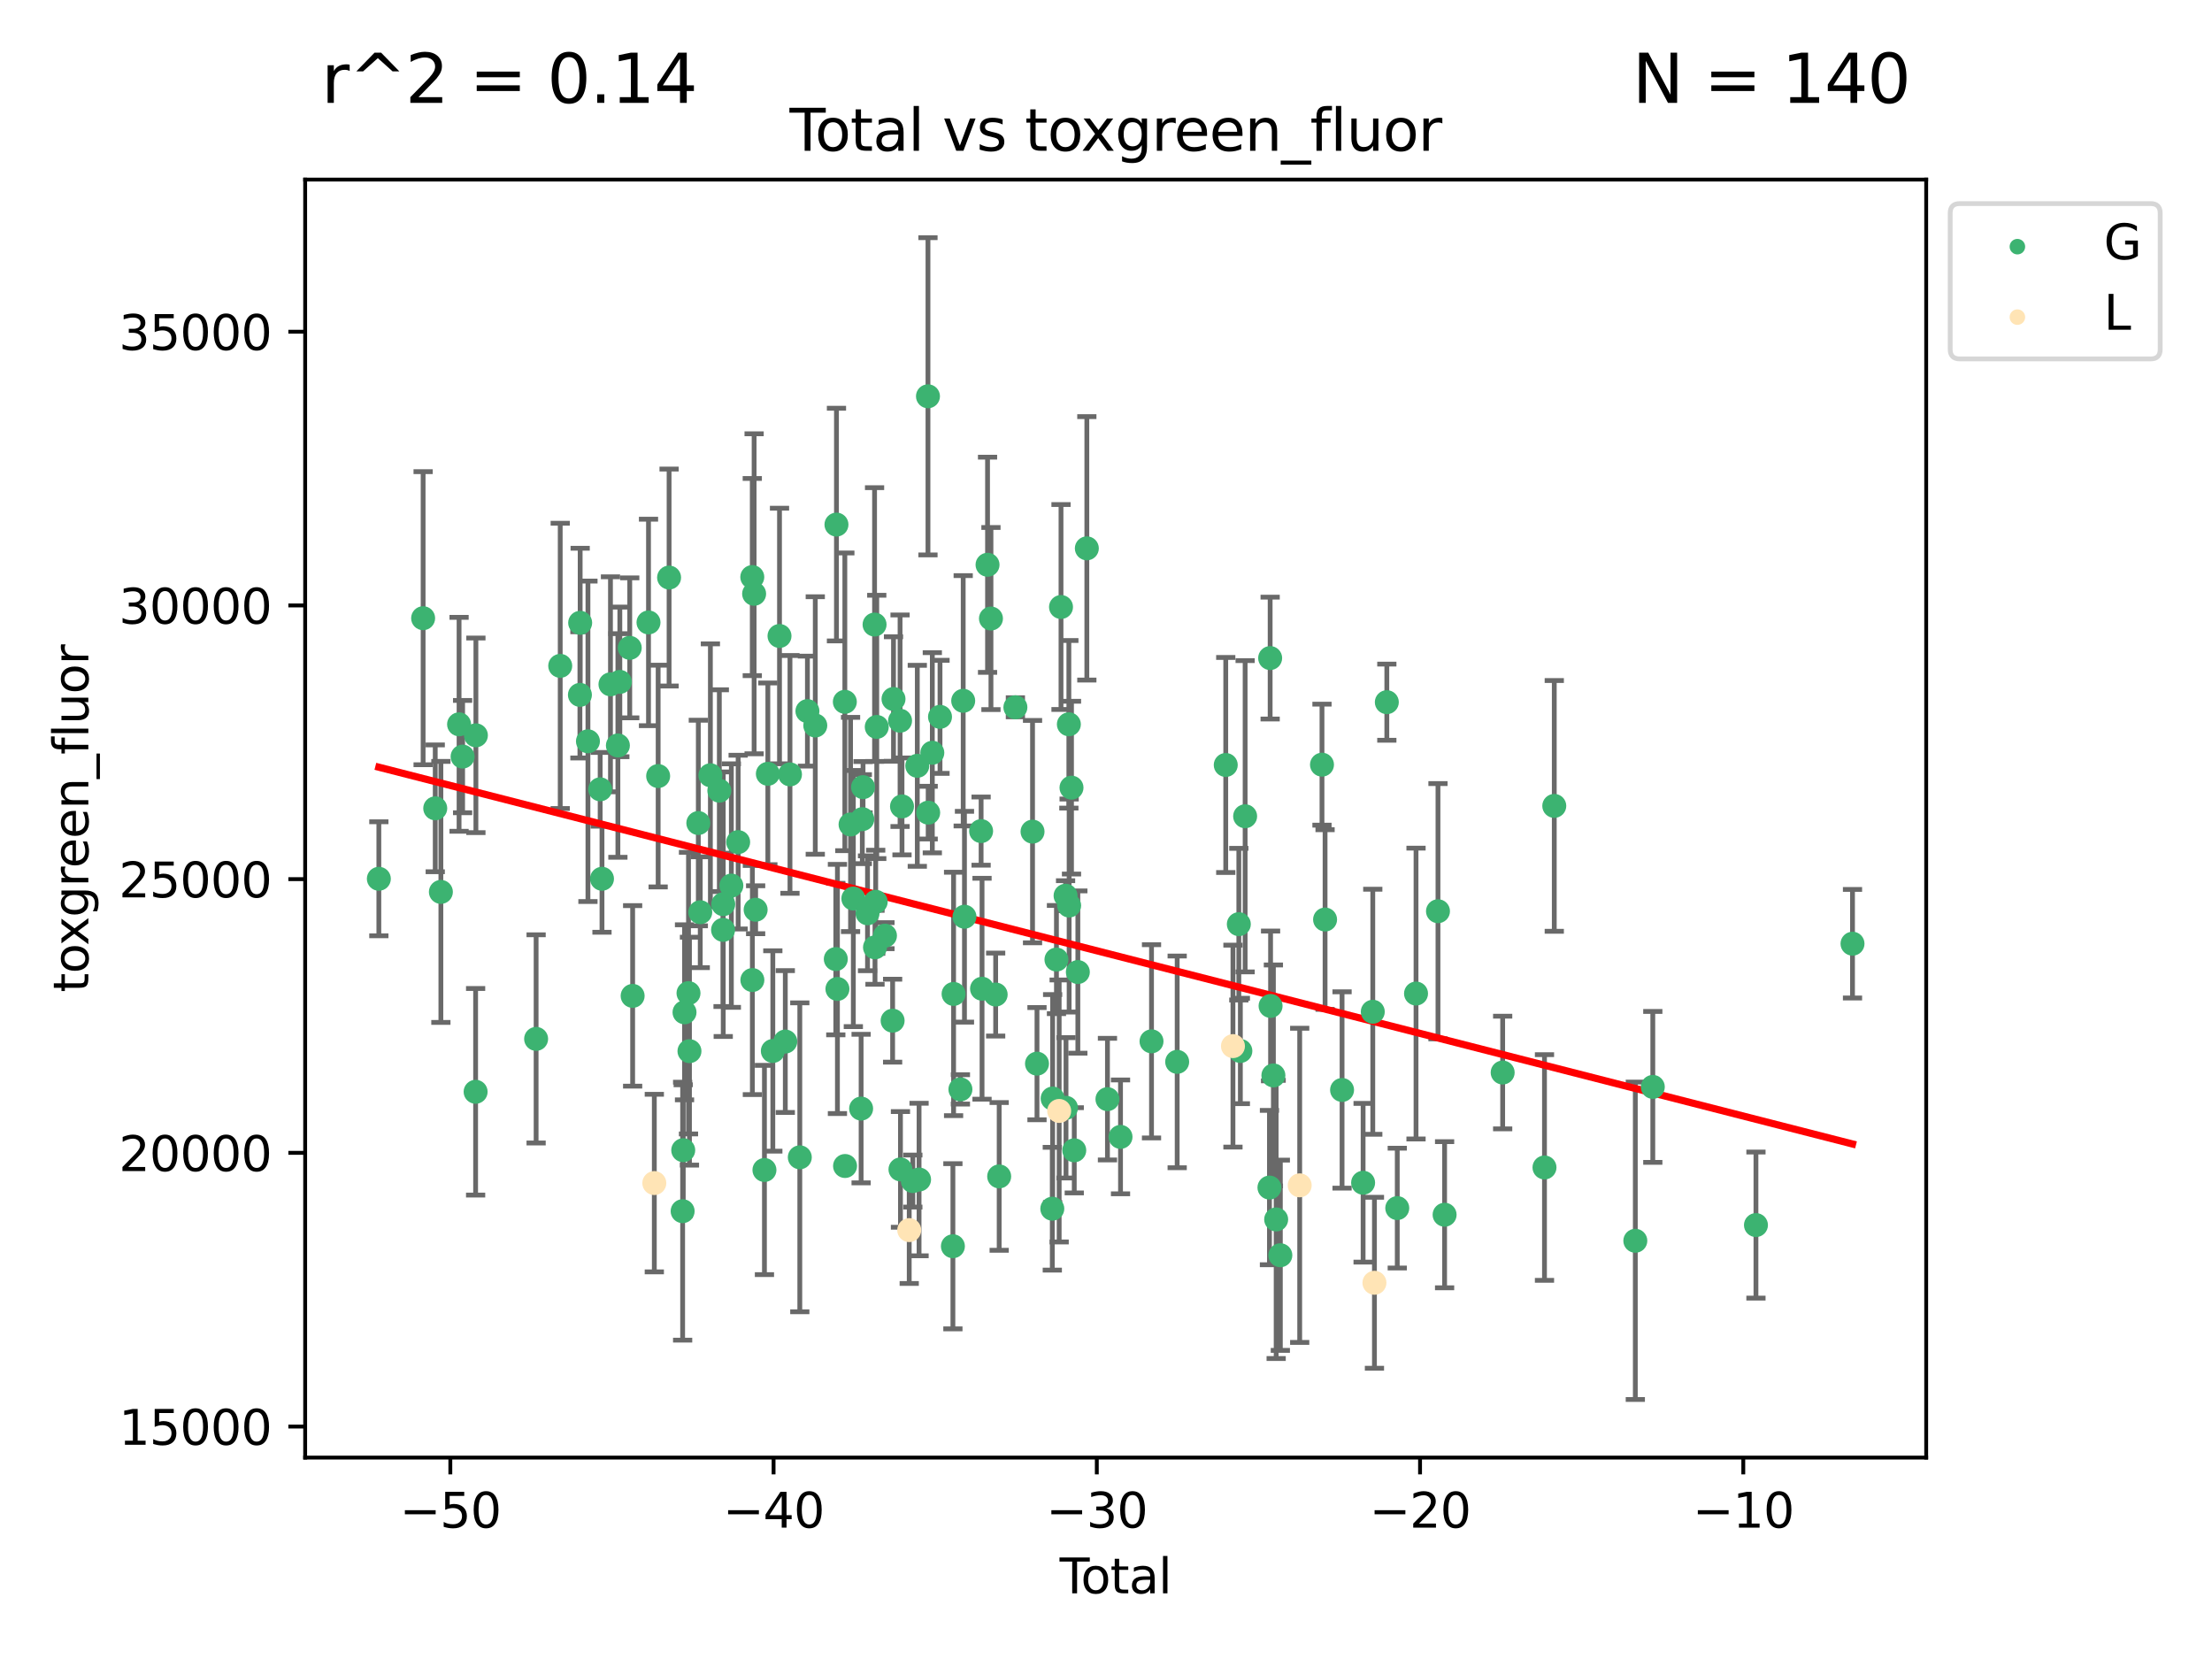 <?xml version="1.0" encoding="utf-8" standalone="no"?>
<!DOCTYPE svg PUBLIC "-//W3C//DTD SVG 1.1//EN"
  "http://www.w3.org/Graphics/SVG/1.1/DTD/svg11.dtd">
<svg xmlns:xlink="http://www.w3.org/1999/xlink" width="460.8pt" height="345.6pt" viewBox="0 0 460.8 345.6" xmlns="http://www.w3.org/2000/svg" version="1.1">
 <defs>
  <style type="text/css">*{stroke-linejoin: round; stroke-linecap: butt}</style>
 </defs>
 <g id="figure_1">
  <g id="patch_1">
   <path d="M 0 345.6 
L 460.8 345.6 
L 460.8 0 
L 0 0 
z
" style="fill: #ffffff"/>
  </g>
  <g id="axes_1">
   <g id="patch_2">
    <path d="M 63.571 303.64 
L 401.26 303.64 
L 401.26 37.411 
L 63.571 37.411 
z
" style="fill: #ffffff"/>
   </g>
   <g id="PathCollection_1">
    <defs>
     <path id="m0f1f1d8d2c" d="M 0 1.118 
C 0.297 1.118 0.581 1 0.791 0.791 
C 1 0.581 1.118 0.297 1.118 0 
C 1.118 -0.297 1 -0.581 0.791 -0.791 
C 0.581 -1 0.297 -1.118 0 -1.118 
C -0.297 -1.118 -0.581 -1 -0.791 -0.791 
C -1 -0.581 -1.118 -0.297 -1.118 0 
C -1.118 0.297 -1 0.581 -0.791 0.791 
C -0.581 1 -0.297 1.118 0 1.118 
z
" style="stroke: #3cb371"/>
    </defs>
    <g clip-path="url(#pf78e42e99f)">
     <use xlink:href="#m0f1f1d8d2c" x="78.921" y="183.066" style="fill: #3cb371; stroke: #3cb371"/>
     <use xlink:href="#m0f1f1d8d2c" x="88.145" y="128.781" style="fill: #3cb371; stroke: #3cb371"/>
     <use xlink:href="#m0f1f1d8d2c" x="90.668" y="168.388" style="fill: #3cb371; stroke: #3cb371"/>
     <use xlink:href="#m0f1f1d8d2c" x="91.844" y="185.801" style="fill: #3cb371; stroke: #3cb371"/>
     <use xlink:href="#m0f1f1d8d2c" x="95.633" y="150.887" style="fill: #3cb371; stroke: #3cb371"/>
     <use xlink:href="#m0f1f1d8d2c" x="96.369" y="157.612" style="fill: #3cb371; stroke: #3cb371"/>
     <use xlink:href="#m0f1f1d8d2c" x="99.08" y="227.44" style="fill: #3cb371; stroke: #3cb371"/>
     <use xlink:href="#m0f1f1d8d2c" x="99.139" y="153.183" style="fill: #3cb371; stroke: #3cb371"/>
     <use xlink:href="#m0f1f1d8d2c" x="111.683" y="216.419" style="fill: #3cb371; stroke: #3cb371"/>
     <use xlink:href="#m0f1f1d8d2c" x="116.705" y="138.713" style="fill: #3cb371; stroke: #3cb371"/>
     <use xlink:href="#m0f1f1d8d2c" x="120.807" y="144.756" style="fill: #3cb371; stroke: #3cb371"/>
     <use xlink:href="#m0f1f1d8d2c" x="120.859" y="129.743" style="fill: #3cb371; stroke: #3cb371"/>
     <use xlink:href="#m0f1f1d8d2c" x="122.479" y="154.427" style="fill: #3cb371; stroke: #3cb371"/>
     <use xlink:href="#m0f1f1d8d2c" x="125.026" y="164.429" style="fill: #3cb371; stroke: #3cb371"/>
     <use xlink:href="#m0f1f1d8d2c" x="125.405" y="183.065" style="fill: #3cb371; stroke: #3cb371"/>
     <use xlink:href="#m0f1f1d8d2c" x="127.173" y="142.555" style="fill: #3cb371; stroke: #3cb371"/>
     <use xlink:href="#m0f1f1d8d2c" x="128.718" y="155.297" style="fill: #3cb371; stroke: #3cb371"/>
     <use xlink:href="#m0f1f1d8d2c" x="129.123" y="142.05" style="fill: #3cb371; stroke: #3cb371"/>
     <use xlink:href="#m0f1f1d8d2c" x="131.187" y="134.958" style="fill: #3cb371; stroke: #3cb371"/>
     <use xlink:href="#m0f1f1d8d2c" x="131.79" y="207.461" style="fill: #3cb371; stroke: #3cb371"/>
     <use xlink:href="#m0f1f1d8d2c" x="135.095" y="129.665" style="fill: #3cb371; stroke: #3cb371"/>
     <use xlink:href="#m0f1f1d8d2c" x="137.105" y="161.667" style="fill: #3cb371; stroke: #3cb371"/>
     <use xlink:href="#m0f1f1d8d2c" x="139.383" y="120.313" style="fill: #3cb371; stroke: #3cb371"/>
     <use xlink:href="#m0f1f1d8d2c" x="142.206" y="252.31" style="fill: #3cb371; stroke: #3cb371"/>
     <use xlink:href="#m0f1f1d8d2c" x="142.329" y="239.608" style="fill: #3cb371; stroke: #3cb371"/>
     <use xlink:href="#m0f1f1d8d2c" x="142.598" y="210.882" style="fill: #3cb371; stroke: #3cb371"/>
     <use xlink:href="#m0f1f1d8d2c" x="143.428" y="206.889" style="fill: #3cb371; stroke: #3cb371"/>
     <use xlink:href="#m0f1f1d8d2c" x="143.628" y="218.976" style="fill: #3cb371; stroke: #3cb371"/>
     <use xlink:href="#m0f1f1d8d2c" x="145.473" y="171.453" style="fill: #3cb371; stroke: #3cb371"/>
     <use xlink:href="#m0f1f1d8d2c" x="145.874" y="190.034" style="fill: #3cb371; stroke: #3cb371"/>
     <use xlink:href="#m0f1f1d8d2c" x="147.988" y="161.502" style="fill: #3cb371; stroke: #3cb371"/>
     <use xlink:href="#m0f1f1d8d2c" x="149.851" y="164.713" style="fill: #3cb371; stroke: #3cb371"/>
     <use xlink:href="#m0f1f1d8d2c" x="150.627" y="193.709" style="fill: #3cb371; stroke: #3cb371"/>
     <use xlink:href="#m0f1f1d8d2c" x="150.664" y="188.361" style="fill: #3cb371; stroke: #3cb371"/>
     <use xlink:href="#m0f1f1d8d2c" x="152.355" y="184.484" style="fill: #3cb371; stroke: #3cb371"/>
     <use xlink:href="#m0f1f1d8d2c" x="153.771" y="175.426" style="fill: #3cb371; stroke: #3cb371"/>
     <use xlink:href="#m0f1f1d8d2c" x="156.714" y="120.208" style="fill: #3cb371; stroke: #3cb371"/>
     <use xlink:href="#m0f1f1d8d2c" x="156.733" y="204.159" style="fill: #3cb371; stroke: #3cb371"/>
     <use xlink:href="#m0f1f1d8d2c" x="157.096" y="123.698" style="fill: #3cb371; stroke: #3cb371"/>
     <use xlink:href="#m0f1f1d8d2c" x="157.413" y="189.516" style="fill: #3cb371; stroke: #3cb371"/>
     <use xlink:href="#m0f1f1d8d2c" x="159.248" y="243.731" style="fill: #3cb371; stroke: #3cb371"/>
     <use xlink:href="#m0f1f1d8d2c" x="159.959" y="161.2" style="fill: #3cb371; stroke: #3cb371"/>
     <use xlink:href="#m0f1f1d8d2c" x="160.994" y="218.938" style="fill: #3cb371; stroke: #3cb371"/>
     <use xlink:href="#m0f1f1d8d2c" x="162.386" y="132.486" style="fill: #3cb371; stroke: #3cb371"/>
     <use xlink:href="#m0f1f1d8d2c" x="163.593" y="216.974" style="fill: #3cb371; stroke: #3cb371"/>
     <use xlink:href="#m0f1f1d8d2c" x="164.567" y="161.323" style="fill: #3cb371; stroke: #3cb371"/>
     <use xlink:href="#m0f1f1d8d2c" x="166.614" y="241.09" style="fill: #3cb371; stroke: #3cb371"/>
     <use xlink:href="#m0f1f1d8d2c" x="168.202" y="148.137" style="fill: #3cb371; stroke: #3cb371"/>
     <use xlink:href="#m0f1f1d8d2c" x="169.838" y="151.134" style="fill: #3cb371; stroke: #3cb371"/>
     <use xlink:href="#m0f1f1d8d2c" x="174.112" y="199.791" style="fill: #3cb371; stroke: #3cb371"/>
     <use xlink:href="#m0f1f1d8d2c" x="174.25" y="109.281" style="fill: #3cb371; stroke: #3cb371"/>
     <use xlink:href="#m0f1f1d8d2c" x="174.452" y="206.015" style="fill: #3cb371; stroke: #3cb371"/>
     <use xlink:href="#m0f1f1d8d2c" x="175.996" y="146.204" style="fill: #3cb371; stroke: #3cb371"/>
     <use xlink:href="#m0f1f1d8d2c" x="176.039" y="242.9" style="fill: #3cb371; stroke: #3cb371"/>
     <use xlink:href="#m0f1f1d8d2c" x="177.187" y="171.751" style="fill: #3cb371; stroke: #3cb371"/>
     <use xlink:href="#m0f1f1d8d2c" x="177.765" y="187.183" style="fill: #3cb371; stroke: #3cb371"/>
     <use xlink:href="#m0f1f1d8d2c" x="179.387" y="230.937" style="fill: #3cb371; stroke: #3cb371"/>
     <use xlink:href="#m0f1f1d8d2c" x="179.634" y="170.644" style="fill: #3cb371; stroke: #3cb371"/>
     <use xlink:href="#m0f1f1d8d2c" x="179.787" y="163.978" style="fill: #3cb371; stroke: #3cb371"/>
     <use xlink:href="#m0f1f1d8d2c" x="180.721" y="190.256" style="fill: #3cb371; stroke: #3cb371"/>
     <use xlink:href="#m0f1f1d8d2c" x="182.188" y="130.107" style="fill: #3cb371; stroke: #3cb371"/>
     <use xlink:href="#m0f1f1d8d2c" x="182.279" y="197.346" style="fill: #3cb371; stroke: #3cb371"/>
     <use xlink:href="#m0f1f1d8d2c" x="182.425" y="187.857" style="fill: #3cb371; stroke: #3cb371"/>
     <use xlink:href="#m0f1f1d8d2c" x="182.644" y="151.43" style="fill: #3cb371; stroke: #3cb371"/>
     <use xlink:href="#m0f1f1d8d2c" x="184.355" y="194.916" style="fill: #3cb371; stroke: #3cb371"/>
     <use xlink:href="#m0f1f1d8d2c" x="185.949" y="212.626" style="fill: #3cb371; stroke: #3cb371"/>
     <use xlink:href="#m0f1f1d8d2c" x="186.134" y="145.615" style="fill: #3cb371; stroke: #3cb371"/>
     <use xlink:href="#m0f1f1d8d2c" x="187.5" y="150.139" style="fill: #3cb371; stroke: #3cb371"/>
     <use xlink:href="#m0f1f1d8d2c" x="187.583" y="243.61" style="fill: #3cb371; stroke: #3cb371"/>
     <use xlink:href="#m0f1f1d8d2c" x="187.905" y="167.991" style="fill: #3cb371; stroke: #3cb371"/>
     <use xlink:href="#m0f1f1d8d2c" x="190.163" y="246.035" style="fill: #3cb371; stroke: #3cb371"/>
     <use xlink:href="#m0f1f1d8d2c" x="191.091" y="159.533" style="fill: #3cb371; stroke: #3cb371"/>
     <use xlink:href="#m0f1f1d8d2c" x="191.459" y="245.717" style="fill: #3cb371; stroke: #3cb371"/>
     <use xlink:href="#m0f1f1d8d2c" x="193.313" y="82.554" style="fill: #3cb371; stroke: #3cb371"/>
     <use xlink:href="#m0f1f1d8d2c" x="193.357" y="169.29" style="fill: #3cb371; stroke: #3cb371"/>
     <use xlink:href="#m0f1f1d8d2c" x="194.22" y="156.813" style="fill: #3cb371; stroke: #3cb371"/>
     <use xlink:href="#m0f1f1d8d2c" x="195.821" y="149.332" style="fill: #3cb371; stroke: #3cb371"/>
     <use xlink:href="#m0f1f1d8d2c" x="198.507" y="259.615" style="fill: #3cb371; stroke: #3cb371"/>
     <use xlink:href="#m0f1f1d8d2c" x="198.649" y="207.055" style="fill: #3cb371; stroke: #3cb371"/>
     <use xlink:href="#m0f1f1d8d2c" x="200.072" y="226.937" style="fill: #3cb371; stroke: #3cb371"/>
     <use xlink:href="#m0f1f1d8d2c" x="200.652" y="145.988" style="fill: #3cb371; stroke: #3cb371"/>
     <use xlink:href="#m0f1f1d8d2c" x="200.917" y="190.971" style="fill: #3cb371; stroke: #3cb371"/>
     <use xlink:href="#m0f1f1d8d2c" x="204.383" y="173.133" style="fill: #3cb371; stroke: #3cb371"/>
     <use xlink:href="#m0f1f1d8d2c" x="204.577" y="205.971" style="fill: #3cb371; stroke: #3cb371"/>
     <use xlink:href="#m0f1f1d8d2c" x="205.723" y="117.65" style="fill: #3cb371; stroke: #3cb371"/>
     <use xlink:href="#m0f1f1d8d2c" x="206.434" y="128.851" style="fill: #3cb371; stroke: #3cb371"/>
     <use xlink:href="#m0f1f1d8d2c" x="207.415" y="207.183" style="fill: #3cb371; stroke: #3cb371"/>
     <use xlink:href="#m0f1f1d8d2c" x="208.147" y="245.068" style="fill: #3cb371; stroke: #3cb371"/>
     <use xlink:href="#m0f1f1d8d2c" x="211.526" y="147.338" style="fill: #3cb371; stroke: #3cb371"/>
     <use xlink:href="#m0f1f1d8d2c" x="215.096" y="173.243" style="fill: #3cb371; stroke: #3cb371"/>
     <use xlink:href="#m0f1f1d8d2c" x="216.024" y="221.579" style="fill: #3cb371; stroke: #3cb371"/>
     <use xlink:href="#m0f1f1d8d2c" x="219.214" y="251.796" style="fill: #3cb371; stroke: #3cb371"/>
     <use xlink:href="#m0f1f1d8d2c" x="219.283" y="228.843" style="fill: #3cb371; stroke: #3cb371"/>
     <use xlink:href="#m0f1f1d8d2c" x="220.079" y="199.893" style="fill: #3cb371; stroke: #3cb371"/>
     <use xlink:href="#m0f1f1d8d2c" x="221.028" y="126.449" style="fill: #3cb371; stroke: #3cb371"/>
     <use xlink:href="#m0f1f1d8d2c" x="221.978" y="186.592" style="fill: #3cb371; stroke: #3cb371"/>
     <use xlink:href="#m0f1f1d8d2c" x="222.068" y="230.777" style="fill: #3cb371; stroke: #3cb371"/>
     <use xlink:href="#m0f1f1d8d2c" x="222.664" y="150.884" style="fill: #3cb371; stroke: #3cb371"/>
     <use xlink:href="#m0f1f1d8d2c" x="222.72" y="188.639" style="fill: #3cb371; stroke: #3cb371"/>
     <use xlink:href="#m0f1f1d8d2c" x="223.213" y="164.081" style="fill: #3cb371; stroke: #3cb371"/>
     <use xlink:href="#m0f1f1d8d2c" x="223.788" y="239.631" style="fill: #3cb371; stroke: #3cb371"/>
     <use xlink:href="#m0f1f1d8d2c" x="224.536" y="202.496" style="fill: #3cb371; stroke: #3cb371"/>
     <use xlink:href="#m0f1f1d8d2c" x="226.408" y="114.23" style="fill: #3cb371; stroke: #3cb371"/>
     <use xlink:href="#m0f1f1d8d2c" x="230.704" y="228.97" style="fill: #3cb371; stroke: #3cb371"/>
     <use xlink:href="#m0f1f1d8d2c" x="233.425" y="236.835" style="fill: #3cb371; stroke: #3cb371"/>
     <use xlink:href="#m0f1f1d8d2c" x="239.882" y="216.929" style="fill: #3cb371; stroke: #3cb371"/>
     <use xlink:href="#m0f1f1d8d2c" x="245.228" y="221.205" style="fill: #3cb371; stroke: #3cb371"/>
     <use xlink:href="#m0f1f1d8d2c" x="255.346" y="159.36" style="fill: #3cb371; stroke: #3cb371"/>
     <use xlink:href="#m0f1f1d8d2c" x="258.07" y="192.521" style="fill: #3cb371; stroke: #3cb371"/>
     <use xlink:href="#m0f1f1d8d2c" x="258.39" y="218.938" style="fill: #3cb371; stroke: #3cb371"/>
     <use xlink:href="#m0f1f1d8d2c" x="259.384" y="170.04" style="fill: #3cb371; stroke: #3cb371"/>
     <use xlink:href="#m0f1f1d8d2c" x="264.45" y="247.392" style="fill: #3cb371; stroke: #3cb371"/>
     <use xlink:href="#m0f1f1d8d2c" x="264.595" y="137.088" style="fill: #3cb371; stroke: #3cb371"/>
     <use xlink:href="#m0f1f1d8d2c" x="264.684" y="209.556" style="fill: #3cb371; stroke: #3cb371"/>
     <use xlink:href="#m0f1f1d8d2c" x="265.271" y="224.033" style="fill: #3cb371; stroke: #3cb371"/>
     <use xlink:href="#m0f1f1d8d2c" x="265.848" y="254.031" style="fill: #3cb371; stroke: #3cb371"/>
     <use xlink:href="#m0f1f1d8d2c" x="266.719" y="261.491" style="fill: #3cb371; stroke: #3cb371"/>
     <use xlink:href="#m0f1f1d8d2c" x="275.394" y="159.295" style="fill: #3cb371; stroke: #3cb371"/>
     <use xlink:href="#m0f1f1d8d2c" x="276.037" y="191.553" style="fill: #3cb371; stroke: #3cb371"/>
     <use xlink:href="#m0f1f1d8d2c" x="279.577" y="227.061" style="fill: #3cb371; stroke: #3cb371"/>
     <use xlink:href="#m0f1f1d8d2c" x="283.96" y="246.388" style="fill: #3cb371; stroke: #3cb371"/>
     <use xlink:href="#m0f1f1d8d2c" x="285.975" y="210.768" style="fill: #3cb371; stroke: #3cb371"/>
     <use xlink:href="#m0f1f1d8d2c" x="288.901" y="146.277" style="fill: #3cb371; stroke: #3cb371"/>
     <use xlink:href="#m0f1f1d8d2c" x="291.076" y="251.67" style="fill: #3cb371; stroke: #3cb371"/>
     <use xlink:href="#m0f1f1d8d2c" x="294.984" y="206.975" style="fill: #3cb371; stroke: #3cb371"/>
     <use xlink:href="#m0f1f1d8d2c" x="299.557" y="189.824" style="fill: #3cb371; stroke: #3cb371"/>
     <use xlink:href="#m0f1f1d8d2c" x="300.937" y="253.051" style="fill: #3cb371; stroke: #3cb371"/>
     <use xlink:href="#m0f1f1d8d2c" x="313.033" y="223.427" style="fill: #3cb371; stroke: #3cb371"/>
     <use xlink:href="#m0f1f1d8d2c" x="321.745" y="243.207" style="fill: #3cb371; stroke: #3cb371"/>
     <use xlink:href="#m0f1f1d8d2c" x="323.784" y="167.885" style="fill: #3cb371; stroke: #3cb371"/>
     <use xlink:href="#m0f1f1d8d2c" x="340.667" y="258.476" style="fill: #3cb371; stroke: #3cb371"/>
     <use xlink:href="#m0f1f1d8d2c" x="344.309" y="226.422" style="fill: #3cb371; stroke: #3cb371"/>
     <use xlink:href="#m0f1f1d8d2c" x="365.797" y="255.205" style="fill: #3cb371; stroke: #3cb371"/>
     <use xlink:href="#m0f1f1d8d2c" x="385.911" y="196.59" style="fill: #3cb371; stroke: #3cb371"/>
    </g>
   </g>
   <g id="PathCollection_2">
    <defs>
     <path id="m4fcb365638" d="M 0 1.118 
C 0.297 1.118 0.581 1 0.791 0.791 
C 1 0.581 1.118 0.297 1.118 0 
C 1.118 -0.297 1 -0.581 0.791 -0.791 
C 0.581 -1 0.297 -1.118 0 -1.118 
C -0.297 -1.118 -0.581 -1 -0.791 -0.791 
C -1 -0.581 -1.118 -0.297 -1.118 0 
C -1.118 0.297 -1 0.581 -0.791 0.791 
C -0.581 1 -0.297 1.118 0 1.118 
z
" style="stroke: #ffe4b5"/>
    </defs>
    <g clip-path="url(#pf78e42e99f)">
     <use xlink:href="#m4fcb365638" x="136.306" y="246.455" style="fill: #ffe4b5; stroke: #ffe4b5"/>
     <use xlink:href="#m4fcb365638" x="189.408" y="256.254" style="fill: #ffe4b5; stroke: #ffe4b5"/>
     <use xlink:href="#m4fcb365638" x="220.644" y="231.434" style="fill: #ffe4b5; stroke: #ffe4b5"/>
     <use xlink:href="#m4fcb365638" x="256.847" y="217.924" style="fill: #ffe4b5; stroke: #ffe4b5"/>
     <use xlink:href="#m4fcb365638" x="270.751" y="246.928" style="fill: #ffe4b5; stroke: #ffe4b5"/>
     <use xlink:href="#m4fcb365638" x="286.322" y="267.226" style="fill: #ffe4b5; stroke: #ffe4b5"/>
    </g>
   </g>
   <g id="matplotlib.axis_1">
    <g id="xtick_1">
     <g id="line2d_1">
      <defs>
       <path id="mfedd3867f4" d="M 0 0 
L 0 3.5 
" style="stroke: #000000; stroke-width: 0.8"/>
      </defs>
      <g>
       <use xlink:href="#mfedd3867f4" x="93.812" y="303.64" style="stroke: #000000; stroke-width: 0.8"/>
      </g>
     </g>
     <g id="text_1">
      <!-- −50 -->
      <g transform="translate(83.26 318.238)scale(0.1 -0.1)">
       <defs>
        <path id="DejaVuSans-2212" d="M 678 2272 
L 4684 2272 
L 4684 1741 
L 678 1741 
L 678 2272 
z
" transform="scale(0.016)"/>
        <path id="DejaVuSans-35" d="M 691 4666 
L 3169 4666 
L 3169 4134 
L 1269 4134 
L 1269 2991 
Q 1406 3038 1543 3061 
Q 1681 3084 1819 3084 
Q 2600 3084 3056 2656 
Q 3513 2228 3513 1497 
Q 3513 744 3044 326 
Q 2575 -91 1722 -91 
Q 1428 -91 1123 -41 
Q 819 9 494 109 
L 494 744 
Q 775 591 1075 516 
Q 1375 441 1709 441 
Q 2250 441 2565 725 
Q 2881 1009 2881 1497 
Q 2881 1984 2565 2268 
Q 2250 2553 1709 2553 
Q 1456 2553 1204 2497 
Q 953 2441 691 2322 
L 691 4666 
z
" transform="scale(0.016)"/>
        <path id="DejaVuSans-30" d="M 2034 4250 
Q 1547 4250 1301 3770 
Q 1056 3291 1056 2328 
Q 1056 1369 1301 889 
Q 1547 409 2034 409 
Q 2525 409 2770 889 
Q 3016 1369 3016 2328 
Q 3016 3291 2770 3770 
Q 2525 4250 2034 4250 
z
M 2034 4750 
Q 2819 4750 3233 4129 
Q 3647 3509 3647 2328 
Q 3647 1150 3233 529 
Q 2819 -91 2034 -91 
Q 1250 -91 836 529 
Q 422 1150 422 2328 
Q 422 3509 836 4129 
Q 1250 4750 2034 4750 
z
" transform="scale(0.016)"/>
       </defs>
       <use xlink:href="#DejaVuSans-2212"/>
       <use xlink:href="#DejaVuSans-35" x="83.789"/>
       <use xlink:href="#DejaVuSans-30" x="147.412"/>
      </g>
     </g>
    </g>
    <g id="xtick_2">
     <g id="line2d_2">
      <g>
       <use xlink:href="#mfedd3867f4" x="161.149" y="303.64" style="stroke: #000000; stroke-width: 0.8"/>
      </g>
     </g>
     <g id="text_2">
      <!-- −40 -->
      <g transform="translate(150.596 318.238)scale(0.1 -0.1)">
       <defs>
        <path id="DejaVuSans-34" d="M 2419 4116 
L 825 1625 
L 2419 1625 
L 2419 4116 
z
M 2253 4666 
L 3047 4666 
L 3047 1625 
L 3713 1625 
L 3713 1100 
L 3047 1100 
L 3047 0 
L 2419 0 
L 2419 1100 
L 313 1100 
L 313 1709 
L 2253 4666 
z
" transform="scale(0.016)"/>
       </defs>
       <use xlink:href="#DejaVuSans-2212"/>
       <use xlink:href="#DejaVuSans-34" x="83.789"/>
       <use xlink:href="#DejaVuSans-30" x="147.412"/>
      </g>
     </g>
    </g>
    <g id="xtick_3">
     <g id="line2d_3">
      <g>
       <use xlink:href="#mfedd3867f4" x="228.485" y="303.64" style="stroke: #000000; stroke-width: 0.8"/>
      </g>
     </g>
     <g id="text_3">
      <!-- −30 -->
      <g transform="translate(217.933 318.238)scale(0.1 -0.1)">
       <defs>
        <path id="DejaVuSans-33" d="M 2597 2516 
Q 3050 2419 3304 2112 
Q 3559 1806 3559 1356 
Q 3559 666 3084 287 
Q 2609 -91 1734 -91 
Q 1441 -91 1130 -33 
Q 819 25 488 141 
L 488 750 
Q 750 597 1062 519 
Q 1375 441 1716 441 
Q 2309 441 2620 675 
Q 2931 909 2931 1356 
Q 2931 1769 2642 2001 
Q 2353 2234 1838 2234 
L 1294 2234 
L 1294 2753 
L 1863 2753 
Q 2328 2753 2575 2939 
Q 2822 3125 2822 3475 
Q 2822 3834 2567 4026 
Q 2313 4219 1838 4219 
Q 1578 4219 1281 4162 
Q 984 4106 628 3988 
L 628 4550 
Q 988 4650 1302 4700 
Q 1616 4750 1894 4750 
Q 2613 4750 3031 4423 
Q 3450 4097 3450 3541 
Q 3450 3153 3228 2886 
Q 3006 2619 2597 2516 
z
" transform="scale(0.016)"/>
       </defs>
       <use xlink:href="#DejaVuSans-2212"/>
       <use xlink:href="#DejaVuSans-33" x="83.789"/>
       <use xlink:href="#DejaVuSans-30" x="147.412"/>
      </g>
     </g>
    </g>
    <g id="xtick_4">
     <g id="line2d_4">
      <g>
       <use xlink:href="#mfedd3867f4" x="295.821" y="303.64" style="stroke: #000000; stroke-width: 0.8"/>
      </g>
     </g>
     <g id="text_4">
      <!-- −20 -->
      <g transform="translate(285.269 318.238)scale(0.1 -0.1)">
       <defs>
        <path id="DejaVuSans-32" d="M 1228 531 
L 3431 531 
L 3431 0 
L 469 0 
L 469 531 
Q 828 903 1448 1529 
Q 2069 2156 2228 2338 
Q 2531 2678 2651 2914 
Q 2772 3150 2772 3378 
Q 2772 3750 2511 3984 
Q 2250 4219 1831 4219 
Q 1534 4219 1204 4116 
Q 875 4013 500 3803 
L 500 4441 
Q 881 4594 1212 4672 
Q 1544 4750 1819 4750 
Q 2544 4750 2975 4387 
Q 3406 4025 3406 3419 
Q 3406 3131 3298 2873 
Q 3191 2616 2906 2266 
Q 2828 2175 2409 1742 
Q 1991 1309 1228 531 
z
" transform="scale(0.016)"/>
       </defs>
       <use xlink:href="#DejaVuSans-2212"/>
       <use xlink:href="#DejaVuSans-32" x="83.789"/>
       <use xlink:href="#DejaVuSans-30" x="147.412"/>
      </g>
     </g>
    </g>
    <g id="xtick_5">
     <g id="line2d_5">
      <g>
       <use xlink:href="#mfedd3867f4" x="363.158" y="303.64" style="stroke: #000000; stroke-width: 0.8"/>
      </g>
     </g>
     <g id="text_5">
      <!-- −10 -->
      <g transform="translate(352.605 318.238)scale(0.1 -0.1)">
       <defs>
        <path id="DejaVuSans-31" d="M 794 531 
L 1825 531 
L 1825 4091 
L 703 3866 
L 703 4441 
L 1819 4666 
L 2450 4666 
L 2450 531 
L 3481 531 
L 3481 0 
L 794 0 
L 794 531 
z
" transform="scale(0.016)"/>
       </defs>
       <use xlink:href="#DejaVuSans-2212"/>
       <use xlink:href="#DejaVuSans-31" x="83.789"/>
       <use xlink:href="#DejaVuSans-30" x="147.412"/>
      </g>
     </g>
    </g>
    <g id="text_6">
     <!-- Total -->
     <g transform="translate(220.739 331.917)scale(0.1 -0.1)">
      <defs>
       <path id="DejaVuSans-54" d="M -19 4666 
L 3928 4666 
L 3928 4134 
L 2272 4134 
L 2272 0 
L 1638 0 
L 1638 4134 
L -19 4134 
L -19 4666 
z
" transform="scale(0.016)"/>
       <path id="DejaVuSans-6f" d="M 1959 3097 
Q 1497 3097 1228 2736 
Q 959 2375 959 1747 
Q 959 1119 1226 758 
Q 1494 397 1959 397 
Q 2419 397 2687 759 
Q 2956 1122 2956 1747 
Q 2956 2369 2687 2733 
Q 2419 3097 1959 3097 
z
M 1959 3584 
Q 2709 3584 3137 3096 
Q 3566 2609 3566 1747 
Q 3566 888 3137 398 
Q 2709 -91 1959 -91 
Q 1206 -91 779 398 
Q 353 888 353 1747 
Q 353 2609 779 3096 
Q 1206 3584 1959 3584 
z
" transform="scale(0.016)"/>
       <path id="DejaVuSans-74" d="M 1172 4494 
L 1172 3500 
L 2356 3500 
L 2356 3053 
L 1172 3053 
L 1172 1153 
Q 1172 725 1289 603 
Q 1406 481 1766 481 
L 2356 481 
L 2356 0 
L 1766 0 
Q 1100 0 847 248 
Q 594 497 594 1153 
L 594 3053 
L 172 3053 
L 172 3500 
L 594 3500 
L 594 4494 
L 1172 4494 
z
" transform="scale(0.016)"/>
       <path id="DejaVuSans-61" d="M 2194 1759 
Q 1497 1759 1228 1600 
Q 959 1441 959 1056 
Q 959 750 1161 570 
Q 1363 391 1709 391 
Q 2188 391 2477 730 
Q 2766 1069 2766 1631 
L 2766 1759 
L 2194 1759 
z
M 3341 1997 
L 3341 0 
L 2766 0 
L 2766 531 
Q 2569 213 2275 61 
Q 1981 -91 1556 -91 
Q 1019 -91 701 211 
Q 384 513 384 1019 
Q 384 1609 779 1909 
Q 1175 2209 1959 2209 
L 2766 2209 
L 2766 2266 
Q 2766 2663 2505 2880 
Q 2244 3097 1772 3097 
Q 1472 3097 1187 3025 
Q 903 2953 641 2809 
L 641 3341 
Q 956 3463 1253 3523 
Q 1550 3584 1831 3584 
Q 2591 3584 2966 3190 
Q 3341 2797 3341 1997 
z
" transform="scale(0.016)"/>
       <path id="DejaVuSans-6c" d="M 603 4863 
L 1178 4863 
L 1178 0 
L 603 0 
L 603 4863 
z
" transform="scale(0.016)"/>
      </defs>
      <use xlink:href="#DejaVuSans-54"/>
      <use xlink:href="#DejaVuSans-6f" x="44.084"/>
      <use xlink:href="#DejaVuSans-74" x="105.266"/>
      <use xlink:href="#DejaVuSans-61" x="144.475"/>
      <use xlink:href="#DejaVuSans-6c" x="205.754"/>
     </g>
    </g>
   </g>
   <g id="matplotlib.axis_2">
    <g id="ytick_1">
     <g id="line2d_6">
      <defs>
       <path id="m30d2fc474b" d="M 0 0 
L -3.5 0 
" style="stroke: #000000; stroke-width: 0.8"/>
      </defs>
      <g>
       <use xlink:href="#m30d2fc474b" x="63.571" y="297.174" style="stroke: #000000; stroke-width: 0.8"/>
      </g>
     </g>
     <g id="text_7">
      <!-- 15000 -->
      <g transform="translate(24.759 300.974)scale(0.1 -0.1)">
       <use xlink:href="#DejaVuSans-31"/>
       <use xlink:href="#DejaVuSans-35" x="63.623"/>
       <use xlink:href="#DejaVuSans-30" x="127.246"/>
       <use xlink:href="#DejaVuSans-30" x="190.869"/>
       <use xlink:href="#DejaVuSans-30" x="254.492"/>
      </g>
     </g>
    </g>
    <g id="ytick_2">
     <g id="line2d_7">
      <g>
       <use xlink:href="#m30d2fc474b" x="63.571" y="240.157" style="stroke: #000000; stroke-width: 0.8"/>
      </g>
     </g>
     <g id="text_8">
      <!-- 20000 -->
      <g transform="translate(24.759 243.956)scale(0.1 -0.1)">
       <use xlink:href="#DejaVuSans-32"/>
       <use xlink:href="#DejaVuSans-30" x="63.623"/>
       <use xlink:href="#DejaVuSans-30" x="127.246"/>
       <use xlink:href="#DejaVuSans-30" x="190.869"/>
       <use xlink:href="#DejaVuSans-30" x="254.492"/>
      </g>
     </g>
    </g>
    <g id="ytick_3">
     <g id="line2d_8">
      <g>
       <use xlink:href="#m30d2fc474b" x="63.571" y="183.14" style="stroke: #000000; stroke-width: 0.8"/>
      </g>
     </g>
     <g id="text_9">
      <!-- 25000 -->
      <g transform="translate(24.759 186.939)scale(0.1 -0.1)">
       <use xlink:href="#DejaVuSans-32"/>
       <use xlink:href="#DejaVuSans-35" x="63.623"/>
       <use xlink:href="#DejaVuSans-30" x="127.246"/>
       <use xlink:href="#DejaVuSans-30" x="190.869"/>
       <use xlink:href="#DejaVuSans-30" x="254.492"/>
      </g>
     </g>
    </g>
    <g id="ytick_4">
     <g id="line2d_9">
      <g>
       <use xlink:href="#m30d2fc474b" x="63.571" y="126.123" style="stroke: #000000; stroke-width: 0.8"/>
      </g>
     </g>
     <g id="text_10">
      <!-- 30000 -->
      <g transform="translate(24.759 129.922)scale(0.1 -0.1)">
       <use xlink:href="#DejaVuSans-33"/>
       <use xlink:href="#DejaVuSans-30" x="63.623"/>
       <use xlink:href="#DejaVuSans-30" x="127.246"/>
       <use xlink:href="#DejaVuSans-30" x="190.869"/>
       <use xlink:href="#DejaVuSans-30" x="254.492"/>
      </g>
     </g>
    </g>
    <g id="ytick_5">
     <g id="line2d_10">
      <g>
       <use xlink:href="#m30d2fc474b" x="63.571" y="69.105" style="stroke: #000000; stroke-width: 0.8"/>
      </g>
     </g>
     <g id="text_11">
      <!-- 35000 -->
      <g transform="translate(24.759 72.904)scale(0.1 -0.1)">
       <use xlink:href="#DejaVuSans-33"/>
       <use xlink:href="#DejaVuSans-35" x="63.623"/>
       <use xlink:href="#DejaVuSans-30" x="127.246"/>
       <use xlink:href="#DejaVuSans-30" x="190.869"/>
       <use xlink:href="#DejaVuSans-30" x="254.492"/>
      </g>
     </g>
    </g>
    <g id="text_12">
     <!-- toxgreen_fluor -->
     <g transform="translate(18.401 206.72)rotate(-90)scale(0.1 -0.1)">
      <defs>
       <path id="DejaVuSans-78" d="M 3513 3500 
L 2247 1797 
L 3578 0 
L 2900 0 
L 1881 1375 
L 863 0 
L 184 0 
L 1544 1831 
L 300 3500 
L 978 3500 
L 1906 2253 
L 2834 3500 
L 3513 3500 
z
" transform="scale(0.016)"/>
       <path id="DejaVuSans-67" d="M 2906 1791 
Q 2906 2416 2648 2759 
Q 2391 3103 1925 3103 
Q 1463 3103 1205 2759 
Q 947 2416 947 1791 
Q 947 1169 1205 825 
Q 1463 481 1925 481 
Q 2391 481 2648 825 
Q 2906 1169 2906 1791 
z
M 3481 434 
Q 3481 -459 3084 -895 
Q 2688 -1331 1869 -1331 
Q 1566 -1331 1297 -1286 
Q 1028 -1241 775 -1147 
L 775 -588 
Q 1028 -725 1275 -790 
Q 1522 -856 1778 -856 
Q 2344 -856 2625 -561 
Q 2906 -266 2906 331 
L 2906 616 
Q 2728 306 2450 153 
Q 2172 0 1784 0 
Q 1141 0 747 490 
Q 353 981 353 1791 
Q 353 2603 747 3093 
Q 1141 3584 1784 3584 
Q 2172 3584 2450 3431 
Q 2728 3278 2906 2969 
L 2906 3500 
L 3481 3500 
L 3481 434 
z
" transform="scale(0.016)"/>
       <path id="DejaVuSans-72" d="M 2631 2963 
Q 2534 3019 2420 3045 
Q 2306 3072 2169 3072 
Q 1681 3072 1420 2755 
Q 1159 2438 1159 1844 
L 1159 0 
L 581 0 
L 581 3500 
L 1159 3500 
L 1159 2956 
Q 1341 3275 1631 3429 
Q 1922 3584 2338 3584 
Q 2397 3584 2469 3576 
Q 2541 3569 2628 3553 
L 2631 2963 
z
" transform="scale(0.016)"/>
       <path id="DejaVuSans-65" d="M 3597 1894 
L 3597 1613 
L 953 1613 
Q 991 1019 1311 708 
Q 1631 397 2203 397 
Q 2534 397 2845 478 
Q 3156 559 3463 722 
L 3463 178 
Q 3153 47 2828 -22 
Q 2503 -91 2169 -91 
Q 1331 -91 842 396 
Q 353 884 353 1716 
Q 353 2575 817 3079 
Q 1281 3584 2069 3584 
Q 2775 3584 3186 3129 
Q 3597 2675 3597 1894 
z
M 3022 2063 
Q 3016 2534 2758 2815 
Q 2500 3097 2075 3097 
Q 1594 3097 1305 2825 
Q 1016 2553 972 2059 
L 3022 2063 
z
" transform="scale(0.016)"/>
       <path id="DejaVuSans-6e" d="M 3513 2113 
L 3513 0 
L 2938 0 
L 2938 2094 
Q 2938 2591 2744 2837 
Q 2550 3084 2163 3084 
Q 1697 3084 1428 2787 
Q 1159 2491 1159 1978 
L 1159 0 
L 581 0 
L 581 3500 
L 1159 3500 
L 1159 2956 
Q 1366 3272 1645 3428 
Q 1925 3584 2291 3584 
Q 2894 3584 3203 3211 
Q 3513 2838 3513 2113 
z
" transform="scale(0.016)"/>
       <path id="DejaVuSans-5f" d="M 3263 -1063 
L 3263 -1509 
L -63 -1509 
L -63 -1063 
L 3263 -1063 
z
" transform="scale(0.016)"/>
       <path id="DejaVuSans-66" d="M 2375 4863 
L 2375 4384 
L 1825 4384 
Q 1516 4384 1395 4259 
Q 1275 4134 1275 3809 
L 1275 3500 
L 2222 3500 
L 2222 3053 
L 1275 3053 
L 1275 0 
L 697 0 
L 697 3053 
L 147 3053 
L 147 3500 
L 697 3500 
L 697 3744 
Q 697 4328 969 4595 
Q 1241 4863 1831 4863 
L 2375 4863 
z
" transform="scale(0.016)"/>
       <path id="DejaVuSans-75" d="M 544 1381 
L 544 3500 
L 1119 3500 
L 1119 1403 
Q 1119 906 1312 657 
Q 1506 409 1894 409 
Q 2359 409 2629 706 
Q 2900 1003 2900 1516 
L 2900 3500 
L 3475 3500 
L 3475 0 
L 2900 0 
L 2900 538 
Q 2691 219 2414 64 
Q 2138 -91 1772 -91 
Q 1169 -91 856 284 
Q 544 659 544 1381 
z
M 1991 3584 
L 1991 3584 
z
" transform="scale(0.016)"/>
      </defs>
      <use xlink:href="#DejaVuSans-74"/>
      <use xlink:href="#DejaVuSans-6f" x="39.209"/>
      <use xlink:href="#DejaVuSans-78" x="97.266"/>
      <use xlink:href="#DejaVuSans-67" x="156.445"/>
      <use xlink:href="#DejaVuSans-72" x="219.922"/>
      <use xlink:href="#DejaVuSans-65" x="258.785"/>
      <use xlink:href="#DejaVuSans-65" x="320.309"/>
      <use xlink:href="#DejaVuSans-6e" x="381.832"/>
      <use xlink:href="#DejaVuSans-5f" x="445.211"/>
      <use xlink:href="#DejaVuSans-66" x="495.211"/>
      <use xlink:href="#DejaVuSans-6c" x="530.416"/>
      <use xlink:href="#DejaVuSans-75" x="558.199"/>
      <use xlink:href="#DejaVuSans-6f" x="621.578"/>
      <use xlink:href="#DejaVuSans-72" x="682.76"/>
     </g>
    </g>
   </g>
   <g id="LineCollection_1">
    <path d="M 78.921 194.942 
L 78.921 171.19 
" clip-path="url(#pf78e42e99f)" style="fill: none; stroke: #696969"/>
    <path d="M 88.145 159.308 
L 88.145 98.254 
" clip-path="url(#pf78e42e99f)" style="fill: none; stroke: #696969"/>
    <path d="M 90.668 181.594 
L 90.668 155.182 
" clip-path="url(#pf78e42e99f)" style="fill: none; stroke: #696969"/>
    <path d="M 91.844 212.987 
L 91.844 158.614 
" clip-path="url(#pf78e42e99f)" style="fill: none; stroke: #696969"/>
    <path d="M 95.633 173.165 
L 95.633 128.608 
" clip-path="url(#pf78e42e99f)" style="fill: none; stroke: #696969"/>
    <path d="M 96.369 169.313 
L 96.369 145.911 
" clip-path="url(#pf78e42e99f)" style="fill: none; stroke: #696969"/>
    <path d="M 99.08 248.956 
L 99.08 205.923 
" clip-path="url(#pf78e42e99f)" style="fill: none; stroke: #696969"/>
    <path d="M 99.139 173.455 
L 99.139 132.911 
" clip-path="url(#pf78e42e99f)" style="fill: none; stroke: #696969"/>
    <path d="M 111.683 238.105 
L 111.683 194.733 
" clip-path="url(#pf78e42e99f)" style="fill: none; stroke: #696969"/>
    <path d="M 116.705 168.429 
L 116.705 108.998 
" clip-path="url(#pf78e42e99f)" style="fill: none; stroke: #696969"/>
    <path d="M 120.807 157.901 
L 120.807 131.612 
" clip-path="url(#pf78e42e99f)" style="fill: none; stroke: #696969"/>
    <path d="M 120.859 145.28 
L 120.859 114.207 
" clip-path="url(#pf78e42e99f)" style="fill: none; stroke: #696969"/>
    <path d="M 122.479 187.805 
L 122.479 121.05 
" clip-path="url(#pf78e42e99f)" style="fill: none; stroke: #696969"/>
    <path d="M 125.026 172.107 
L 125.026 156.751 
" clip-path="url(#pf78e42e99f)" style="fill: none; stroke: #696969"/>
    <path d="M 125.405 194.209 
L 125.405 171.921 
" clip-path="url(#pf78e42e99f)" style="fill: none; stroke: #696969"/>
    <path d="M 127.173 164.951 
L 127.173 120.159 
" clip-path="url(#pf78e42e99f)" style="fill: none; stroke: #696969"/>
    <path d="M 128.718 178.588 
L 128.718 132.006 
" clip-path="url(#pf78e42e99f)" style="fill: none; stroke: #696969"/>
    <path d="M 129.123 157.633 
L 129.123 126.468 
" clip-path="url(#pf78e42e99f)" style="fill: none; stroke: #696969"/>
    <path d="M 131.187 149.541 
L 131.187 120.375 
" clip-path="url(#pf78e42e99f)" style="fill: none; stroke: #696969"/>
    <path d="M 131.79 226.264 
L 131.79 188.659 
" clip-path="url(#pf78e42e99f)" style="fill: none; stroke: #696969"/>
    <path d="M 135.095 151.172 
L 135.095 108.158 
" clip-path="url(#pf78e42e99f)" style="fill: none; stroke: #696969"/>
    <path d="M 137.105 184.761 
L 137.105 138.572 
" clip-path="url(#pf78e42e99f)" style="fill: none; stroke: #696969"/>
    <path d="M 139.383 142.911 
L 139.383 97.715 
" clip-path="url(#pf78e42e99f)" style="fill: none; stroke: #696969"/>
    <path d="M 142.206 279.181 
L 142.206 225.439 
" clip-path="url(#pf78e42e99f)" style="fill: none; stroke: #696969"/>
    <path d="M 142.329 253.233 
L 142.329 225.984 
" clip-path="url(#pf78e42e99f)" style="fill: none; stroke: #696969"/>
    <path d="M 142.598 229.114 
L 142.598 192.65 
" clip-path="url(#pf78e42e99f)" style="fill: none; stroke: #696969"/>
    <path d="M 143.428 236.22 
L 143.428 177.559 
" clip-path="url(#pf78e42e99f)" style="fill: none; stroke: #696969"/>
    <path d="M 143.628 242.713 
L 143.628 195.24 
" clip-path="url(#pf78e42e99f)" style="fill: none; stroke: #696969"/>
    <path d="M 145.473 192.868 
L 145.473 150.038 
" clip-path="url(#pf78e42e99f)" style="fill: none; stroke: #696969"/>
    <path d="M 145.874 201.582 
L 145.874 178.486 
" clip-path="url(#pf78e42e99f)" style="fill: none; stroke: #696969"/>
    <path d="M 147.988 188.876 
L 147.988 134.127 
" clip-path="url(#pf78e42e99f)" style="fill: none; stroke: #696969"/>
    <path d="M 149.851 185.728 
L 149.851 143.697 
" clip-path="url(#pf78e42e99f)" style="fill: none; stroke: #696969"/>
    <path d="M 150.627 209.679 
L 150.627 177.739 
" clip-path="url(#pf78e42e99f)" style="fill: none; stroke: #696969"/>
    <path d="M 150.664 215.916 
L 150.664 160.807 
" clip-path="url(#pf78e42e99f)" style="fill: none; stroke: #696969"/>
    <path d="M 152.355 209.848 
L 152.355 159.119 
" clip-path="url(#pf78e42e99f)" style="fill: none; stroke: #696969"/>
    <path d="M 153.771 193.522 
L 153.771 157.329 
" clip-path="url(#pf78e42e99f)" style="fill: none; stroke: #696969"/>
    <path d="M 156.714 140.745 
L 156.714 99.671 
" clip-path="url(#pf78e42e99f)" style="fill: none; stroke: #696969"/>
    <path d="M 156.733 228.025 
L 156.733 180.294 
" clip-path="url(#pf78e42e99f)" style="fill: none; stroke: #696969"/>
    <path d="M 157.096 157.03 
L 157.096 90.367 
" clip-path="url(#pf78e42e99f)" style="fill: none; stroke: #696969"/>
    <path d="M 157.413 194.507 
L 157.413 184.526 
" clip-path="url(#pf78e42e99f)" style="fill: none; stroke: #696969"/>
    <path d="M 159.248 265.529 
L 159.248 221.932 
" clip-path="url(#pf78e42e99f)" style="fill: none; stroke: #696969"/>
    <path d="M 159.959 180.124 
L 159.959 142.277 
" clip-path="url(#pf78e42e99f)" style="fill: none; stroke: #696969"/>
    <path d="M 160.994 239.809 
L 160.994 198.067 
" clip-path="url(#pf78e42e99f)" style="fill: none; stroke: #696969"/>
    <path d="M 162.386 159.108 
L 162.386 105.864 
" clip-path="url(#pf78e42e99f)" style="fill: none; stroke: #696969"/>
    <path d="M 163.593 231.749 
L 163.593 202.199 
" clip-path="url(#pf78e42e99f)" style="fill: none; stroke: #696969"/>
    <path d="M 164.567 186.091 
L 164.567 136.555 
" clip-path="url(#pf78e42e99f)" style="fill: none; stroke: #696969"/>
    <path d="M 166.614 273.263 
L 166.614 208.917 
" clip-path="url(#pf78e42e99f)" style="fill: none; stroke: #696969"/>
    <path d="M 168.202 159.588 
L 168.202 136.686 
" clip-path="url(#pf78e42e99f)" style="fill: none; stroke: #696969"/>
    <path d="M 169.838 177.953 
L 169.838 124.315 
" clip-path="url(#pf78e42e99f)" style="fill: none; stroke: #696969"/>
    <path d="M 174.112 215.578 
L 174.112 184.004 
" clip-path="url(#pf78e42e99f)" style="fill: none; stroke: #696969"/>
    <path d="M 174.25 133.517 
L 174.25 85.045 
" clip-path="url(#pf78e42e99f)" style="fill: none; stroke: #696969"/>
    <path d="M 174.452 231.972 
L 174.452 180.058 
" clip-path="url(#pf78e42e99f)" style="fill: none; stroke: #696969"/>
    <path d="M 175.996 177.215 
L 175.996 115.193 
" clip-path="url(#pf78e42e99f)" style="fill: none; stroke: #696969"/>
    <path d="M 176.039 243.753 
L 176.039 242.046 
" clip-path="url(#pf78e42e99f)" style="fill: none; stroke: #696969"/>
    <path d="M 177.187 194.063 
L 177.187 149.44 
" clip-path="url(#pf78e42e99f)" style="fill: none; stroke: #696969"/>
    <path d="M 177.765 213.861 
L 177.765 160.505 
" clip-path="url(#pf78e42e99f)" style="fill: none; stroke: #696969"/>
    <path d="M 179.387 246.41 
L 179.387 215.463 
" clip-path="url(#pf78e42e99f)" style="fill: none; stroke: #696969"/>
    <path d="M 179.634 179.918 
L 179.634 161.37 
" clip-path="url(#pf78e42e99f)" style="fill: none; stroke: #696969"/>
    <path d="M 179.787 169.314 
L 179.787 158.643 
" clip-path="url(#pf78e42e99f)" style="fill: none; stroke: #696969"/>
    <path d="M 180.721 202.219 
L 180.721 178.294 
" clip-path="url(#pf78e42e99f)" style="fill: none; stroke: #696969"/>
    <path d="M 182.188 158.62 
L 182.188 101.595 
" clip-path="url(#pf78e42e99f)" style="fill: none; stroke: #696969"/>
    <path d="M 182.279 205.047 
L 182.279 189.646 
" clip-path="url(#pf78e42e99f)" style="fill: none; stroke: #696969"/>
    <path d="M 182.425 198.605 
L 182.425 177.109 
" clip-path="url(#pf78e42e99f)" style="fill: none; stroke: #696969"/>
    <path d="M 182.644 178.856 
L 182.644 124.005 
" clip-path="url(#pf78e42e99f)" style="fill: none; stroke: #696969"/>
    <path d="M 184.355 197.626 
L 184.355 192.205 
" clip-path="url(#pf78e42e99f)" style="fill: none; stroke: #696969"/>
    <path d="M 185.949 221.267 
L 185.949 203.985 
" clip-path="url(#pf78e42e99f)" style="fill: none; stroke: #696969"/>
    <path d="M 186.134 158.581 
L 186.134 132.648 
" clip-path="url(#pf78e42e99f)" style="fill: none; stroke: #696969"/>
    <path d="M 187.5 172.171 
L 187.5 128.108 
" clip-path="url(#pf78e42e99f)" style="fill: none; stroke: #696969"/>
    <path d="M 187.583 255.658 
L 187.583 231.563 
" clip-path="url(#pf78e42e99f)" style="fill: none; stroke: #696969"/>
    <path d="M 187.905 178.085 
L 187.905 157.896 
" clip-path="url(#pf78e42e99f)" style="fill: none; stroke: #696969"/>
    <path d="M 190.163 251.456 
L 190.163 240.614 
" clip-path="url(#pf78e42e99f)" style="fill: none; stroke: #696969"/>
    <path d="M 191.091 180.469 
L 191.091 138.597 
" clip-path="url(#pf78e42e99f)" style="fill: none; stroke: #696969"/>
    <path d="M 191.459 261.608 
L 191.459 229.825 
" clip-path="url(#pf78e42e99f)" style="fill: none; stroke: #696969"/>
    <path d="M 193.313 115.595 
L 193.313 49.513 
" clip-path="url(#pf78e42e99f)" style="fill: none; stroke: #696969"/>
    <path d="M 193.357 174.782 
L 193.357 163.797 
" clip-path="url(#pf78e42e99f)" style="fill: none; stroke: #696969"/>
    <path d="M 194.22 177.667 
L 194.22 135.96 
" clip-path="url(#pf78e42e99f)" style="fill: none; stroke: #696969"/>
    <path d="M 195.821 161.109 
L 195.821 137.554 
" clip-path="url(#pf78e42e99f)" style="fill: none; stroke: #696969"/>
    <path d="M 198.507 276.823 
L 198.507 242.408 
" clip-path="url(#pf78e42e99f)" style="fill: none; stroke: #696969"/>
    <path d="M 198.649 232.407 
L 198.649 181.703 
" clip-path="url(#pf78e42e99f)" style="fill: none; stroke: #696969"/>
    <path d="M 200.072 229.996 
L 200.072 223.878 
" clip-path="url(#pf78e42e99f)" style="fill: none; stroke: #696969"/>
    <path d="M 200.652 172.063 
L 200.652 119.913 
" clip-path="url(#pf78e42e99f)" style="fill: none; stroke: #696969"/>
    <path d="M 200.917 212.925 
L 200.917 169.017 
" clip-path="url(#pf78e42e99f)" style="fill: none; stroke: #696969"/>
    <path d="M 204.383 180.234 
L 204.383 166.033 
" clip-path="url(#pf78e42e99f)" style="fill: none; stroke: #696969"/>
    <path d="M 204.577 228.982 
L 204.577 182.959 
" clip-path="url(#pf78e42e99f)" style="fill: none; stroke: #696969"/>
    <path d="M 205.723 140.061 
L 205.723 95.239 
" clip-path="url(#pf78e42e99f)" style="fill: none; stroke: #696969"/>
    <path d="M 206.434 147.815 
L 206.434 109.887 
" clip-path="url(#pf78e42e99f)" style="fill: none; stroke: #696969"/>
    <path d="M 207.415 215.825 
L 207.415 198.542 
" clip-path="url(#pf78e42e99f)" style="fill: none; stroke: #696969"/>
    <path d="M 208.147 260.455 
L 208.147 229.68 
" clip-path="url(#pf78e42e99f)" style="fill: none; stroke: #696969"/>
    <path d="M 211.526 149.328 
L 211.526 145.348 
" clip-path="url(#pf78e42e99f)" style="fill: none; stroke: #696969"/>
    <path d="M 215.096 196.408 
L 215.096 150.079 
" clip-path="url(#pf78e42e99f)" style="fill: none; stroke: #696969"/>
    <path d="M 216.024 233.266 
L 216.024 209.893 
" clip-path="url(#pf78e42e99f)" style="fill: none; stroke: #696969"/>
    <path d="M 219.214 264.587 
L 219.214 239.004 
" clip-path="url(#pf78e42e99f)" style="fill: none; stroke: #696969"/>
    <path d="M 219.283 250.498 
L 219.283 207.187 
" clip-path="url(#pf78e42e99f)" style="fill: none; stroke: #696969"/>
    <path d="M 220.079 211.162 
L 220.079 188.624 
" clip-path="url(#pf78e42e99f)" style="fill: none; stroke: #696969"/>
    <path d="M 221.028 147.79 
L 221.028 105.107 
" clip-path="url(#pf78e42e99f)" style="fill: none; stroke: #696969"/>
    <path d="M 221.978 189.719 
L 221.978 183.464 
" clip-path="url(#pf78e42e99f)" style="fill: none; stroke: #696969"/>
    <path d="M 222.068 245.394 
L 222.068 216.159 
" clip-path="url(#pf78e42e99f)" style="fill: none; stroke: #696969"/>
    <path d="M 222.664 168.342 
L 222.664 133.425 
" clip-path="url(#pf78e42e99f)" style="fill: none; stroke: #696969"/>
    <path d="M 222.72 210.825 
L 222.72 166.454 
" clip-path="url(#pf78e42e99f)" style="fill: none; stroke: #696969"/>
    <path d="M 223.213 182.075 
L 223.213 146.087 
" clip-path="url(#pf78e42e99f)" style="fill: none; stroke: #696969"/>
    <path d="M 223.788 248.51 
L 223.788 230.752 
" clip-path="url(#pf78e42e99f)" style="fill: none; stroke: #696969"/>
    <path d="M 224.536 219.399 
L 224.536 185.594 
" clip-path="url(#pf78e42e99f)" style="fill: none; stroke: #696969"/>
    <path d="M 226.408 141.667 
L 226.408 86.792 
" clip-path="url(#pf78e42e99f)" style="fill: none; stroke: #696969"/>
    <path d="M 230.704 241.637 
L 230.704 216.303 
" clip-path="url(#pf78e42e99f)" style="fill: none; stroke: #696969"/>
    <path d="M 233.425 248.694 
L 233.425 224.976 
" clip-path="url(#pf78e42e99f)" style="fill: none; stroke: #696969"/>
    <path d="M 239.882 237.058 
L 239.882 196.8 
" clip-path="url(#pf78e42e99f)" style="fill: none; stroke: #696969"/>
    <path d="M 245.228 243.256 
L 245.228 199.155 
" clip-path="url(#pf78e42e99f)" style="fill: none; stroke: #696969"/>
    <path d="M 255.346 181.758 
L 255.346 136.963 
" clip-path="url(#pf78e42e99f)" style="fill: none; stroke: #696969"/>
    <path d="M 258.07 208.317 
L 258.07 176.726 
" clip-path="url(#pf78e42e99f)" style="fill: none; stroke: #696969"/>
    <path d="M 258.39 229.913 
L 258.39 207.962 
" clip-path="url(#pf78e42e99f)" style="fill: none; stroke: #696969"/>
    <path d="M 259.384 202.462 
L 259.384 137.618 
" clip-path="url(#pf78e42e99f)" style="fill: none; stroke: #696969"/>
    <path d="M 264.45 263.465 
L 264.45 231.318 
" clip-path="url(#pf78e42e99f)" style="fill: none; stroke: #696969"/>
    <path d="M 264.595 149.781 
L 264.595 124.394 
" clip-path="url(#pf78e42e99f)" style="fill: none; stroke: #696969"/>
    <path d="M 264.684 225.157 
L 264.684 193.956 
" clip-path="url(#pf78e42e99f)" style="fill: none; stroke: #696969"/>
    <path d="M 265.271 247.047 
L 265.271 201.019 
" clip-path="url(#pf78e42e99f)" style="fill: none; stroke: #696969"/>
    <path d="M 265.848 283.007 
L 265.848 225.054 
" clip-path="url(#pf78e42e99f)" style="fill: none; stroke: #696969"/>
    <path d="M 266.719 281.309 
L 266.719 241.672 
" clip-path="url(#pf78e42e99f)" style="fill: none; stroke: #696969"/>
    <path d="M 275.394 171.898 
L 275.394 146.692 
" clip-path="url(#pf78e42e99f)" style="fill: none; stroke: #696969"/>
    <path d="M 276.037 210.264 
L 276.037 172.842 
" clip-path="url(#pf78e42e99f)" style="fill: none; stroke: #696969"/>
    <path d="M 279.577 247.513 
L 279.577 206.61 
" clip-path="url(#pf78e42e99f)" style="fill: none; stroke: #696969"/>
    <path d="M 283.96 262.917 
L 283.96 229.858 
" clip-path="url(#pf78e42e99f)" style="fill: none; stroke: #696969"/>
    <path d="M 285.975 236.294 
L 285.975 185.241 
" clip-path="url(#pf78e42e99f)" style="fill: none; stroke: #696969"/>
    <path d="M 288.901 154.207 
L 288.901 138.348 
" clip-path="url(#pf78e42e99f)" style="fill: none; stroke: #696969"/>
    <path d="M 291.076 264.152 
L 291.076 239.188 
" clip-path="url(#pf78e42e99f)" style="fill: none; stroke: #696969"/>
    <path d="M 294.984 237.269 
L 294.984 176.682 
" clip-path="url(#pf78e42e99f)" style="fill: none; stroke: #696969"/>
    <path d="M 299.557 216.416 
L 299.557 163.232 
" clip-path="url(#pf78e42e99f)" style="fill: none; stroke: #696969"/>
    <path d="M 300.937 268.273 
L 300.937 237.83 
" clip-path="url(#pf78e42e99f)" style="fill: none; stroke: #696969"/>
    <path d="M 313.033 235.165 
L 313.033 211.689 
" clip-path="url(#pf78e42e99f)" style="fill: none; stroke: #696969"/>
    <path d="M 321.745 266.714 
L 321.745 219.699 
" clip-path="url(#pf78e42e99f)" style="fill: none; stroke: #696969"/>
    <path d="M 323.784 194.005 
L 323.784 141.766 
" clip-path="url(#pf78e42e99f)" style="fill: none; stroke: #696969"/>
    <path d="M 340.667 291.539 
L 340.667 225.413 
" clip-path="url(#pf78e42e99f)" style="fill: none; stroke: #696969"/>
    <path d="M 344.309 242.14 
L 344.309 210.704 
" clip-path="url(#pf78e42e99f)" style="fill: none; stroke: #696969"/>
    <path d="M 365.797 270.423 
L 365.797 239.988 
" clip-path="url(#pf78e42e99f)" style="fill: none; stroke: #696969"/>
    <path d="M 385.911 207.899 
L 385.911 185.282 
" clip-path="url(#pf78e42e99f)" style="fill: none; stroke: #696969"/>
   </g>
   <g id="line2d_11">
    <defs>
     <path id="mc39fadc925" d="M 2 0 
L -2 -0 
" style="stroke: #696969"/>
    </defs>
    <g clip-path="url(#pf78e42e99f)">
     <use xlink:href="#mc39fadc925" x="78.921" y="194.942" style="fill: #696969; stroke: #696969"/>
     <use xlink:href="#mc39fadc925" x="88.145" y="159.308" style="fill: #696969; stroke: #696969"/>
     <use xlink:href="#mc39fadc925" x="90.668" y="181.594" style="fill: #696969; stroke: #696969"/>
     <use xlink:href="#mc39fadc925" x="91.844" y="212.987" style="fill: #696969; stroke: #696969"/>
     <use xlink:href="#mc39fadc925" x="95.633" y="173.165" style="fill: #696969; stroke: #696969"/>
     <use xlink:href="#mc39fadc925" x="96.369" y="169.313" style="fill: #696969; stroke: #696969"/>
     <use xlink:href="#mc39fadc925" x="99.08" y="248.956" style="fill: #696969; stroke: #696969"/>
     <use xlink:href="#mc39fadc925" x="99.139" y="173.455" style="fill: #696969; stroke: #696969"/>
     <use xlink:href="#mc39fadc925" x="111.683" y="238.105" style="fill: #696969; stroke: #696969"/>
     <use xlink:href="#mc39fadc925" x="116.705" y="168.429" style="fill: #696969; stroke: #696969"/>
     <use xlink:href="#mc39fadc925" x="120.807" y="157.901" style="fill: #696969; stroke: #696969"/>
     <use xlink:href="#mc39fadc925" x="120.859" y="145.28" style="fill: #696969; stroke: #696969"/>
     <use xlink:href="#mc39fadc925" x="122.479" y="187.805" style="fill: #696969; stroke: #696969"/>
     <use xlink:href="#mc39fadc925" x="125.026" y="172.107" style="fill: #696969; stroke: #696969"/>
     <use xlink:href="#mc39fadc925" x="125.405" y="194.209" style="fill: #696969; stroke: #696969"/>
     <use xlink:href="#mc39fadc925" x="127.173" y="164.951" style="fill: #696969; stroke: #696969"/>
     <use xlink:href="#mc39fadc925" x="128.718" y="178.588" style="fill: #696969; stroke: #696969"/>
     <use xlink:href="#mc39fadc925" x="129.123" y="157.633" style="fill: #696969; stroke: #696969"/>
     <use xlink:href="#mc39fadc925" x="131.187" y="149.541" style="fill: #696969; stroke: #696969"/>
     <use xlink:href="#mc39fadc925" x="131.79" y="226.264" style="fill: #696969; stroke: #696969"/>
     <use xlink:href="#mc39fadc925" x="135.095" y="151.172" style="fill: #696969; stroke: #696969"/>
     <use xlink:href="#mc39fadc925" x="137.105" y="184.761" style="fill: #696969; stroke: #696969"/>
     <use xlink:href="#mc39fadc925" x="139.383" y="142.911" style="fill: #696969; stroke: #696969"/>
     <use xlink:href="#mc39fadc925" x="142.206" y="279.181" style="fill: #696969; stroke: #696969"/>
     <use xlink:href="#mc39fadc925" x="142.329" y="253.233" style="fill: #696969; stroke: #696969"/>
     <use xlink:href="#mc39fadc925" x="142.598" y="229.114" style="fill: #696969; stroke: #696969"/>
     <use xlink:href="#mc39fadc925" x="143.428" y="236.22" style="fill: #696969; stroke: #696969"/>
     <use xlink:href="#mc39fadc925" x="143.628" y="242.713" style="fill: #696969; stroke: #696969"/>
     <use xlink:href="#mc39fadc925" x="145.473" y="192.868" style="fill: #696969; stroke: #696969"/>
     <use xlink:href="#mc39fadc925" x="145.874" y="201.582" style="fill: #696969; stroke: #696969"/>
     <use xlink:href="#mc39fadc925" x="147.988" y="188.876" style="fill: #696969; stroke: #696969"/>
     <use xlink:href="#mc39fadc925" x="149.851" y="185.728" style="fill: #696969; stroke: #696969"/>
     <use xlink:href="#mc39fadc925" x="150.627" y="209.679" style="fill: #696969; stroke: #696969"/>
     <use xlink:href="#mc39fadc925" x="150.664" y="215.916" style="fill: #696969; stroke: #696969"/>
     <use xlink:href="#mc39fadc925" x="152.355" y="209.848" style="fill: #696969; stroke: #696969"/>
     <use xlink:href="#mc39fadc925" x="153.771" y="193.522" style="fill: #696969; stroke: #696969"/>
     <use xlink:href="#mc39fadc925" x="156.714" y="140.745" style="fill: #696969; stroke: #696969"/>
     <use xlink:href="#mc39fadc925" x="156.733" y="228.025" style="fill: #696969; stroke: #696969"/>
     <use xlink:href="#mc39fadc925" x="157.096" y="157.03" style="fill: #696969; stroke: #696969"/>
     <use xlink:href="#mc39fadc925" x="157.413" y="194.507" style="fill: #696969; stroke: #696969"/>
     <use xlink:href="#mc39fadc925" x="159.248" y="265.529" style="fill: #696969; stroke: #696969"/>
     <use xlink:href="#mc39fadc925" x="159.959" y="180.124" style="fill: #696969; stroke: #696969"/>
     <use xlink:href="#mc39fadc925" x="160.994" y="239.809" style="fill: #696969; stroke: #696969"/>
     <use xlink:href="#mc39fadc925" x="162.386" y="159.108" style="fill: #696969; stroke: #696969"/>
     <use xlink:href="#mc39fadc925" x="163.593" y="231.749" style="fill: #696969; stroke: #696969"/>
     <use xlink:href="#mc39fadc925" x="164.567" y="186.091" style="fill: #696969; stroke: #696969"/>
     <use xlink:href="#mc39fadc925" x="166.614" y="273.263" style="fill: #696969; stroke: #696969"/>
     <use xlink:href="#mc39fadc925" x="168.202" y="159.588" style="fill: #696969; stroke: #696969"/>
     <use xlink:href="#mc39fadc925" x="169.838" y="177.953" style="fill: #696969; stroke: #696969"/>
     <use xlink:href="#mc39fadc925" x="174.112" y="215.578" style="fill: #696969; stroke: #696969"/>
     <use xlink:href="#mc39fadc925" x="174.25" y="133.517" style="fill: #696969; stroke: #696969"/>
     <use xlink:href="#mc39fadc925" x="174.452" y="231.972" style="fill: #696969; stroke: #696969"/>
     <use xlink:href="#mc39fadc925" x="175.996" y="177.215" style="fill: #696969; stroke: #696969"/>
     <use xlink:href="#mc39fadc925" x="176.039" y="243.753" style="fill: #696969; stroke: #696969"/>
     <use xlink:href="#mc39fadc925" x="177.187" y="194.063" style="fill: #696969; stroke: #696969"/>
     <use xlink:href="#mc39fadc925" x="177.765" y="213.861" style="fill: #696969; stroke: #696969"/>
     <use xlink:href="#mc39fadc925" x="179.387" y="246.41" style="fill: #696969; stroke: #696969"/>
     <use xlink:href="#mc39fadc925" x="179.634" y="179.918" style="fill: #696969; stroke: #696969"/>
     <use xlink:href="#mc39fadc925" x="179.787" y="169.314" style="fill: #696969; stroke: #696969"/>
     <use xlink:href="#mc39fadc925" x="180.721" y="202.219" style="fill: #696969; stroke: #696969"/>
     <use xlink:href="#mc39fadc925" x="182.188" y="158.62" style="fill: #696969; stroke: #696969"/>
     <use xlink:href="#mc39fadc925" x="182.279" y="205.047" style="fill: #696969; stroke: #696969"/>
     <use xlink:href="#mc39fadc925" x="182.425" y="198.605" style="fill: #696969; stroke: #696969"/>
     <use xlink:href="#mc39fadc925" x="182.644" y="178.856" style="fill: #696969; stroke: #696969"/>
     <use xlink:href="#mc39fadc925" x="184.355" y="197.626" style="fill: #696969; stroke: #696969"/>
     <use xlink:href="#mc39fadc925" x="185.949" y="221.267" style="fill: #696969; stroke: #696969"/>
     <use xlink:href="#mc39fadc925" x="186.134" y="158.581" style="fill: #696969; stroke: #696969"/>
     <use xlink:href="#mc39fadc925" x="187.5" y="172.171" style="fill: #696969; stroke: #696969"/>
     <use xlink:href="#mc39fadc925" x="187.583" y="255.658" style="fill: #696969; stroke: #696969"/>
     <use xlink:href="#mc39fadc925" x="187.905" y="178.085" style="fill: #696969; stroke: #696969"/>
     <use xlink:href="#mc39fadc925" x="190.163" y="251.456" style="fill: #696969; stroke: #696969"/>
     <use xlink:href="#mc39fadc925" x="191.091" y="180.469" style="fill: #696969; stroke: #696969"/>
     <use xlink:href="#mc39fadc925" x="191.459" y="261.608" style="fill: #696969; stroke: #696969"/>
     <use xlink:href="#mc39fadc925" x="193.313" y="115.595" style="fill: #696969; stroke: #696969"/>
     <use xlink:href="#mc39fadc925" x="193.357" y="174.782" style="fill: #696969; stroke: #696969"/>
     <use xlink:href="#mc39fadc925" x="194.22" y="177.667" style="fill: #696969; stroke: #696969"/>
     <use xlink:href="#mc39fadc925" x="195.821" y="161.109" style="fill: #696969; stroke: #696969"/>
     <use xlink:href="#mc39fadc925" x="198.507" y="276.823" style="fill: #696969; stroke: #696969"/>
     <use xlink:href="#mc39fadc925" x="198.649" y="232.407" style="fill: #696969; stroke: #696969"/>
     <use xlink:href="#mc39fadc925" x="200.072" y="229.996" style="fill: #696969; stroke: #696969"/>
     <use xlink:href="#mc39fadc925" x="200.652" y="172.063" style="fill: #696969; stroke: #696969"/>
     <use xlink:href="#mc39fadc925" x="200.917" y="212.925" style="fill: #696969; stroke: #696969"/>
     <use xlink:href="#mc39fadc925" x="204.383" y="180.234" style="fill: #696969; stroke: #696969"/>
     <use xlink:href="#mc39fadc925" x="204.577" y="228.982" style="fill: #696969; stroke: #696969"/>
     <use xlink:href="#mc39fadc925" x="205.723" y="140.061" style="fill: #696969; stroke: #696969"/>
     <use xlink:href="#mc39fadc925" x="206.434" y="147.815" style="fill: #696969; stroke: #696969"/>
     <use xlink:href="#mc39fadc925" x="207.415" y="215.825" style="fill: #696969; stroke: #696969"/>
     <use xlink:href="#mc39fadc925" x="208.147" y="260.455" style="fill: #696969; stroke: #696969"/>
     <use xlink:href="#mc39fadc925" x="211.526" y="149.328" style="fill: #696969; stroke: #696969"/>
     <use xlink:href="#mc39fadc925" x="215.096" y="196.408" style="fill: #696969; stroke: #696969"/>
     <use xlink:href="#mc39fadc925" x="216.024" y="233.266" style="fill: #696969; stroke: #696969"/>
     <use xlink:href="#mc39fadc925" x="219.214" y="264.587" style="fill: #696969; stroke: #696969"/>
     <use xlink:href="#mc39fadc925" x="219.283" y="250.498" style="fill: #696969; stroke: #696969"/>
     <use xlink:href="#mc39fadc925" x="220.079" y="211.162" style="fill: #696969; stroke: #696969"/>
     <use xlink:href="#mc39fadc925" x="221.028" y="147.79" style="fill: #696969; stroke: #696969"/>
     <use xlink:href="#mc39fadc925" x="221.978" y="189.719" style="fill: #696969; stroke: #696969"/>
     <use xlink:href="#mc39fadc925" x="222.068" y="245.394" style="fill: #696969; stroke: #696969"/>
     <use xlink:href="#mc39fadc925" x="222.664" y="168.342" style="fill: #696969; stroke: #696969"/>
     <use xlink:href="#mc39fadc925" x="222.72" y="210.825" style="fill: #696969; stroke: #696969"/>
     <use xlink:href="#mc39fadc925" x="223.213" y="182.075" style="fill: #696969; stroke: #696969"/>
     <use xlink:href="#mc39fadc925" x="223.788" y="248.51" style="fill: #696969; stroke: #696969"/>
     <use xlink:href="#mc39fadc925" x="224.536" y="219.399" style="fill: #696969; stroke: #696969"/>
     <use xlink:href="#mc39fadc925" x="226.408" y="141.667" style="fill: #696969; stroke: #696969"/>
     <use xlink:href="#mc39fadc925" x="230.704" y="241.637" style="fill: #696969; stroke: #696969"/>
     <use xlink:href="#mc39fadc925" x="233.425" y="248.694" style="fill: #696969; stroke: #696969"/>
     <use xlink:href="#mc39fadc925" x="239.882" y="237.058" style="fill: #696969; stroke: #696969"/>
     <use xlink:href="#mc39fadc925" x="245.228" y="243.256" style="fill: #696969; stroke: #696969"/>
     <use xlink:href="#mc39fadc925" x="255.346" y="181.758" style="fill: #696969; stroke: #696969"/>
     <use xlink:href="#mc39fadc925" x="258.07" y="208.317" style="fill: #696969; stroke: #696969"/>
     <use xlink:href="#mc39fadc925" x="258.39" y="229.913" style="fill: #696969; stroke: #696969"/>
     <use xlink:href="#mc39fadc925" x="259.384" y="202.462" style="fill: #696969; stroke: #696969"/>
     <use xlink:href="#mc39fadc925" x="264.45" y="263.465" style="fill: #696969; stroke: #696969"/>
     <use xlink:href="#mc39fadc925" x="264.595" y="149.781" style="fill: #696969; stroke: #696969"/>
     <use xlink:href="#mc39fadc925" x="264.684" y="225.157" style="fill: #696969; stroke: #696969"/>
     <use xlink:href="#mc39fadc925" x="265.271" y="247.047" style="fill: #696969; stroke: #696969"/>
     <use xlink:href="#mc39fadc925" x="265.848" y="283.007" style="fill: #696969; stroke: #696969"/>
     <use xlink:href="#mc39fadc925" x="266.719" y="281.309" style="fill: #696969; stroke: #696969"/>
     <use xlink:href="#mc39fadc925" x="275.394" y="171.898" style="fill: #696969; stroke: #696969"/>
     <use xlink:href="#mc39fadc925" x="276.037" y="210.264" style="fill: #696969; stroke: #696969"/>
     <use xlink:href="#mc39fadc925" x="279.577" y="247.513" style="fill: #696969; stroke: #696969"/>
     <use xlink:href="#mc39fadc925" x="283.96" y="262.917" style="fill: #696969; stroke: #696969"/>
     <use xlink:href="#mc39fadc925" x="285.975" y="236.294" style="fill: #696969; stroke: #696969"/>
     <use xlink:href="#mc39fadc925" x="288.901" y="154.207" style="fill: #696969; stroke: #696969"/>
     <use xlink:href="#mc39fadc925" x="291.076" y="264.152" style="fill: #696969; stroke: #696969"/>
     <use xlink:href="#mc39fadc925" x="294.984" y="237.269" style="fill: #696969; stroke: #696969"/>
     <use xlink:href="#mc39fadc925" x="299.557" y="216.416" style="fill: #696969; stroke: #696969"/>
     <use xlink:href="#mc39fadc925" x="300.937" y="268.273" style="fill: #696969; stroke: #696969"/>
     <use xlink:href="#mc39fadc925" x="313.033" y="235.165" style="fill: #696969; stroke: #696969"/>
     <use xlink:href="#mc39fadc925" x="321.745" y="266.714" style="fill: #696969; stroke: #696969"/>
     <use xlink:href="#mc39fadc925" x="323.784" y="194.005" style="fill: #696969; stroke: #696969"/>
     <use xlink:href="#mc39fadc925" x="340.667" y="291.539" style="fill: #696969; stroke: #696969"/>
     <use xlink:href="#mc39fadc925" x="344.309" y="242.14" style="fill: #696969; stroke: #696969"/>
     <use xlink:href="#mc39fadc925" x="365.797" y="270.423" style="fill: #696969; stroke: #696969"/>
     <use xlink:href="#mc39fadc925" x="385.911" y="207.899" style="fill: #696969; stroke: #696969"/>
    </g>
   </g>
   <g id="line2d_12">
    <g clip-path="url(#pf78e42e99f)">
     <use xlink:href="#mc39fadc925" x="78.921" y="171.19" style="fill: #696969; stroke: #696969"/>
     <use xlink:href="#mc39fadc925" x="88.145" y="98.254" style="fill: #696969; stroke: #696969"/>
     <use xlink:href="#mc39fadc925" x="90.668" y="155.182" style="fill: #696969; stroke: #696969"/>
     <use xlink:href="#mc39fadc925" x="91.844" y="158.614" style="fill: #696969; stroke: #696969"/>
     <use xlink:href="#mc39fadc925" x="95.633" y="128.608" style="fill: #696969; stroke: #696969"/>
     <use xlink:href="#mc39fadc925" x="96.369" y="145.911" style="fill: #696969; stroke: #696969"/>
     <use xlink:href="#mc39fadc925" x="99.08" y="205.923" style="fill: #696969; stroke: #696969"/>
     <use xlink:href="#mc39fadc925" x="99.139" y="132.911" style="fill: #696969; stroke: #696969"/>
     <use xlink:href="#mc39fadc925" x="111.683" y="194.733" style="fill: #696969; stroke: #696969"/>
     <use xlink:href="#mc39fadc925" x="116.705" y="108.998" style="fill: #696969; stroke: #696969"/>
     <use xlink:href="#mc39fadc925" x="120.807" y="131.612" style="fill: #696969; stroke: #696969"/>
     <use xlink:href="#mc39fadc925" x="120.859" y="114.207" style="fill: #696969; stroke: #696969"/>
     <use xlink:href="#mc39fadc925" x="122.479" y="121.05" style="fill: #696969; stroke: #696969"/>
     <use xlink:href="#mc39fadc925" x="125.026" y="156.751" style="fill: #696969; stroke: #696969"/>
     <use xlink:href="#mc39fadc925" x="125.405" y="171.921" style="fill: #696969; stroke: #696969"/>
     <use xlink:href="#mc39fadc925" x="127.173" y="120.159" style="fill: #696969; stroke: #696969"/>
     <use xlink:href="#mc39fadc925" x="128.718" y="132.006" style="fill: #696969; stroke: #696969"/>
     <use xlink:href="#mc39fadc925" x="129.123" y="126.468" style="fill: #696969; stroke: #696969"/>
     <use xlink:href="#mc39fadc925" x="131.187" y="120.375" style="fill: #696969; stroke: #696969"/>
     <use xlink:href="#mc39fadc925" x="131.79" y="188.659" style="fill: #696969; stroke: #696969"/>
     <use xlink:href="#mc39fadc925" x="135.095" y="108.158" style="fill: #696969; stroke: #696969"/>
     <use xlink:href="#mc39fadc925" x="137.105" y="138.572" style="fill: #696969; stroke: #696969"/>
     <use xlink:href="#mc39fadc925" x="139.383" y="97.715" style="fill: #696969; stroke: #696969"/>
     <use xlink:href="#mc39fadc925" x="142.206" y="225.439" style="fill: #696969; stroke: #696969"/>
     <use xlink:href="#mc39fadc925" x="142.329" y="225.984" style="fill: #696969; stroke: #696969"/>
     <use xlink:href="#mc39fadc925" x="142.598" y="192.65" style="fill: #696969; stroke: #696969"/>
     <use xlink:href="#mc39fadc925" x="143.428" y="177.559" style="fill: #696969; stroke: #696969"/>
     <use xlink:href="#mc39fadc925" x="143.628" y="195.24" style="fill: #696969; stroke: #696969"/>
     <use xlink:href="#mc39fadc925" x="145.473" y="150.038" style="fill: #696969; stroke: #696969"/>
     <use xlink:href="#mc39fadc925" x="145.874" y="178.486" style="fill: #696969; stroke: #696969"/>
     <use xlink:href="#mc39fadc925" x="147.988" y="134.127" style="fill: #696969; stroke: #696969"/>
     <use xlink:href="#mc39fadc925" x="149.851" y="143.697" style="fill: #696969; stroke: #696969"/>
     <use xlink:href="#mc39fadc925" x="150.627" y="177.739" style="fill: #696969; stroke: #696969"/>
     <use xlink:href="#mc39fadc925" x="150.664" y="160.807" style="fill: #696969; stroke: #696969"/>
     <use xlink:href="#mc39fadc925" x="152.355" y="159.119" style="fill: #696969; stroke: #696969"/>
     <use xlink:href="#mc39fadc925" x="153.771" y="157.329" style="fill: #696969; stroke: #696969"/>
     <use xlink:href="#mc39fadc925" x="156.714" y="99.671" style="fill: #696969; stroke: #696969"/>
     <use xlink:href="#mc39fadc925" x="156.733" y="180.294" style="fill: #696969; stroke: #696969"/>
     <use xlink:href="#mc39fadc925" x="157.096" y="90.367" style="fill: #696969; stroke: #696969"/>
     <use xlink:href="#mc39fadc925" x="157.413" y="184.526" style="fill: #696969; stroke: #696969"/>
     <use xlink:href="#mc39fadc925" x="159.248" y="221.932" style="fill: #696969; stroke: #696969"/>
     <use xlink:href="#mc39fadc925" x="159.959" y="142.277" style="fill: #696969; stroke: #696969"/>
     <use xlink:href="#mc39fadc925" x="160.994" y="198.067" style="fill: #696969; stroke: #696969"/>
     <use xlink:href="#mc39fadc925" x="162.386" y="105.864" style="fill: #696969; stroke: #696969"/>
     <use xlink:href="#mc39fadc925" x="163.593" y="202.199" style="fill: #696969; stroke: #696969"/>
     <use xlink:href="#mc39fadc925" x="164.567" y="136.555" style="fill: #696969; stroke: #696969"/>
     <use xlink:href="#mc39fadc925" x="166.614" y="208.917" style="fill: #696969; stroke: #696969"/>
     <use xlink:href="#mc39fadc925" x="168.202" y="136.686" style="fill: #696969; stroke: #696969"/>
     <use xlink:href="#mc39fadc925" x="169.838" y="124.315" style="fill: #696969; stroke: #696969"/>
     <use xlink:href="#mc39fadc925" x="174.112" y="184.004" style="fill: #696969; stroke: #696969"/>
     <use xlink:href="#mc39fadc925" x="174.25" y="85.045" style="fill: #696969; stroke: #696969"/>
     <use xlink:href="#mc39fadc925" x="174.452" y="180.058" style="fill: #696969; stroke: #696969"/>
     <use xlink:href="#mc39fadc925" x="175.996" y="115.193" style="fill: #696969; stroke: #696969"/>
     <use xlink:href="#mc39fadc925" x="176.039" y="242.046" style="fill: #696969; stroke: #696969"/>
     <use xlink:href="#mc39fadc925" x="177.187" y="149.44" style="fill: #696969; stroke: #696969"/>
     <use xlink:href="#mc39fadc925" x="177.765" y="160.505" style="fill: #696969; stroke: #696969"/>
     <use xlink:href="#mc39fadc925" x="179.387" y="215.463" style="fill: #696969; stroke: #696969"/>
     <use xlink:href="#mc39fadc925" x="179.634" y="161.37" style="fill: #696969; stroke: #696969"/>
     <use xlink:href="#mc39fadc925" x="179.787" y="158.643" style="fill: #696969; stroke: #696969"/>
     <use xlink:href="#mc39fadc925" x="180.721" y="178.294" style="fill: #696969; stroke: #696969"/>
     <use xlink:href="#mc39fadc925" x="182.188" y="101.595" style="fill: #696969; stroke: #696969"/>
     <use xlink:href="#mc39fadc925" x="182.279" y="189.646" style="fill: #696969; stroke: #696969"/>
     <use xlink:href="#mc39fadc925" x="182.425" y="177.109" style="fill: #696969; stroke: #696969"/>
     <use xlink:href="#mc39fadc925" x="182.644" y="124.005" style="fill: #696969; stroke: #696969"/>
     <use xlink:href="#mc39fadc925" x="184.355" y="192.205" style="fill: #696969; stroke: #696969"/>
     <use xlink:href="#mc39fadc925" x="185.949" y="203.985" style="fill: #696969; stroke: #696969"/>
     <use xlink:href="#mc39fadc925" x="186.134" y="132.648" style="fill: #696969; stroke: #696969"/>
     <use xlink:href="#mc39fadc925" x="187.5" y="128.108" style="fill: #696969; stroke: #696969"/>
     <use xlink:href="#mc39fadc925" x="187.583" y="231.563" style="fill: #696969; stroke: #696969"/>
     <use xlink:href="#mc39fadc925" x="187.905" y="157.896" style="fill: #696969; stroke: #696969"/>
     <use xlink:href="#mc39fadc925" x="190.163" y="240.614" style="fill: #696969; stroke: #696969"/>
     <use xlink:href="#mc39fadc925" x="191.091" y="138.597" style="fill: #696969; stroke: #696969"/>
     <use xlink:href="#mc39fadc925" x="191.459" y="229.825" style="fill: #696969; stroke: #696969"/>
     <use xlink:href="#mc39fadc925" x="193.313" y="49.513" style="fill: #696969; stroke: #696969"/>
     <use xlink:href="#mc39fadc925" x="193.357" y="163.797" style="fill: #696969; stroke: #696969"/>
     <use xlink:href="#mc39fadc925" x="194.22" y="135.96" style="fill: #696969; stroke: #696969"/>
     <use xlink:href="#mc39fadc925" x="195.821" y="137.554" style="fill: #696969; stroke: #696969"/>
     <use xlink:href="#mc39fadc925" x="198.507" y="242.408" style="fill: #696969; stroke: #696969"/>
     <use xlink:href="#mc39fadc925" x="198.649" y="181.703" style="fill: #696969; stroke: #696969"/>
     <use xlink:href="#mc39fadc925" x="200.072" y="223.878" style="fill: #696969; stroke: #696969"/>
     <use xlink:href="#mc39fadc925" x="200.652" y="119.913" style="fill: #696969; stroke: #696969"/>
     <use xlink:href="#mc39fadc925" x="200.917" y="169.017" style="fill: #696969; stroke: #696969"/>
     <use xlink:href="#mc39fadc925" x="204.383" y="166.033" style="fill: #696969; stroke: #696969"/>
     <use xlink:href="#mc39fadc925" x="204.577" y="182.959" style="fill: #696969; stroke: #696969"/>
     <use xlink:href="#mc39fadc925" x="205.723" y="95.239" style="fill: #696969; stroke: #696969"/>
     <use xlink:href="#mc39fadc925" x="206.434" y="109.887" style="fill: #696969; stroke: #696969"/>
     <use xlink:href="#mc39fadc925" x="207.415" y="198.542" style="fill: #696969; stroke: #696969"/>
     <use xlink:href="#mc39fadc925" x="208.147" y="229.68" style="fill: #696969; stroke: #696969"/>
     <use xlink:href="#mc39fadc925" x="211.526" y="145.348" style="fill: #696969; stroke: #696969"/>
     <use xlink:href="#mc39fadc925" x="215.096" y="150.079" style="fill: #696969; stroke: #696969"/>
     <use xlink:href="#mc39fadc925" x="216.024" y="209.893" style="fill: #696969; stroke: #696969"/>
     <use xlink:href="#mc39fadc925" x="219.214" y="239.004" style="fill: #696969; stroke: #696969"/>
     <use xlink:href="#mc39fadc925" x="219.283" y="207.187" style="fill: #696969; stroke: #696969"/>
     <use xlink:href="#mc39fadc925" x="220.079" y="188.624" style="fill: #696969; stroke: #696969"/>
     <use xlink:href="#mc39fadc925" x="221.028" y="105.107" style="fill: #696969; stroke: #696969"/>
     <use xlink:href="#mc39fadc925" x="221.978" y="183.464" style="fill: #696969; stroke: #696969"/>
     <use xlink:href="#mc39fadc925" x="222.068" y="216.159" style="fill: #696969; stroke: #696969"/>
     <use xlink:href="#mc39fadc925" x="222.664" y="133.425" style="fill: #696969; stroke: #696969"/>
     <use xlink:href="#mc39fadc925" x="222.72" y="166.454" style="fill: #696969; stroke: #696969"/>
     <use xlink:href="#mc39fadc925" x="223.213" y="146.087" style="fill: #696969; stroke: #696969"/>
     <use xlink:href="#mc39fadc925" x="223.788" y="230.752" style="fill: #696969; stroke: #696969"/>
     <use xlink:href="#mc39fadc925" x="224.536" y="185.594" style="fill: #696969; stroke: #696969"/>
     <use xlink:href="#mc39fadc925" x="226.408" y="86.792" style="fill: #696969; stroke: #696969"/>
     <use xlink:href="#mc39fadc925" x="230.704" y="216.303" style="fill: #696969; stroke: #696969"/>
     <use xlink:href="#mc39fadc925" x="233.425" y="224.976" style="fill: #696969; stroke: #696969"/>
     <use xlink:href="#mc39fadc925" x="239.882" y="196.8" style="fill: #696969; stroke: #696969"/>
     <use xlink:href="#mc39fadc925" x="245.228" y="199.155" style="fill: #696969; stroke: #696969"/>
     <use xlink:href="#mc39fadc925" x="255.346" y="136.963" style="fill: #696969; stroke: #696969"/>
     <use xlink:href="#mc39fadc925" x="258.07" y="176.726" style="fill: #696969; stroke: #696969"/>
     <use xlink:href="#mc39fadc925" x="258.39" y="207.962" style="fill: #696969; stroke: #696969"/>
     <use xlink:href="#mc39fadc925" x="259.384" y="137.618" style="fill: #696969; stroke: #696969"/>
     <use xlink:href="#mc39fadc925" x="264.45" y="231.318" style="fill: #696969; stroke: #696969"/>
     <use xlink:href="#mc39fadc925" x="264.595" y="124.394" style="fill: #696969; stroke: #696969"/>
     <use xlink:href="#mc39fadc925" x="264.684" y="193.956" style="fill: #696969; stroke: #696969"/>
     <use xlink:href="#mc39fadc925" x="265.271" y="201.019" style="fill: #696969; stroke: #696969"/>
     <use xlink:href="#mc39fadc925" x="265.848" y="225.054" style="fill: #696969; stroke: #696969"/>
     <use xlink:href="#mc39fadc925" x="266.719" y="241.672" style="fill: #696969; stroke: #696969"/>
     <use xlink:href="#mc39fadc925" x="275.394" y="146.692" style="fill: #696969; stroke: #696969"/>
     <use xlink:href="#mc39fadc925" x="276.037" y="172.842" style="fill: #696969; stroke: #696969"/>
     <use xlink:href="#mc39fadc925" x="279.577" y="206.61" style="fill: #696969; stroke: #696969"/>
     <use xlink:href="#mc39fadc925" x="283.96" y="229.858" style="fill: #696969; stroke: #696969"/>
     <use xlink:href="#mc39fadc925" x="285.975" y="185.241" style="fill: #696969; stroke: #696969"/>
     <use xlink:href="#mc39fadc925" x="288.901" y="138.348" style="fill: #696969; stroke: #696969"/>
     <use xlink:href="#mc39fadc925" x="291.076" y="239.188" style="fill: #696969; stroke: #696969"/>
     <use xlink:href="#mc39fadc925" x="294.984" y="176.682" style="fill: #696969; stroke: #696969"/>
     <use xlink:href="#mc39fadc925" x="299.557" y="163.232" style="fill: #696969; stroke: #696969"/>
     <use xlink:href="#mc39fadc925" x="300.937" y="237.83" style="fill: #696969; stroke: #696969"/>
     <use xlink:href="#mc39fadc925" x="313.033" y="211.689" style="fill: #696969; stroke: #696969"/>
     <use xlink:href="#mc39fadc925" x="321.745" y="219.699" style="fill: #696969; stroke: #696969"/>
     <use xlink:href="#mc39fadc925" x="323.784" y="141.766" style="fill: #696969; stroke: #696969"/>
     <use xlink:href="#mc39fadc925" x="340.667" y="225.413" style="fill: #696969; stroke: #696969"/>
     <use xlink:href="#mc39fadc925" x="344.309" y="210.704" style="fill: #696969; stroke: #696969"/>
     <use xlink:href="#mc39fadc925" x="365.797" y="239.988" style="fill: #696969; stroke: #696969"/>
     <use xlink:href="#mc39fadc925" x="385.911" y="185.282" style="fill: #696969; stroke: #696969"/>
    </g>
   </g>
   <g id="LineCollection_2">
    <path d="M 136.306 264.953 
L 136.306 227.957 
" clip-path="url(#pf78e42e99f)" style="fill: none; stroke: #696969"/>
    <path d="M 189.408 267.367 
L 189.408 245.142 
" clip-path="url(#pf78e42e99f)" style="fill: none; stroke: #696969"/>
    <path d="M 220.644 258.724 
L 220.644 204.143 
" clip-path="url(#pf78e42e99f)" style="fill: none; stroke: #696969"/>
    <path d="M 256.847 238.956 
L 256.847 196.892 
" clip-path="url(#pf78e42e99f)" style="fill: none; stroke: #696969"/>
    <path d="M 270.751 279.65 
L 270.751 214.205 
" clip-path="url(#pf78e42e99f)" style="fill: none; stroke: #696969"/>
    <path d="M 286.322 285.033 
L 286.322 249.418 
" clip-path="url(#pf78e42e99f)" style="fill: none; stroke: #696969"/>
   </g>
   <g id="line2d_13">
    <g clip-path="url(#pf78e42e99f)">
     <use xlink:href="#mc39fadc925" x="136.306" y="264.953" style="fill: #696969; stroke: #696969"/>
     <use xlink:href="#mc39fadc925" x="189.408" y="267.367" style="fill: #696969; stroke: #696969"/>
     <use xlink:href="#mc39fadc925" x="220.644" y="258.724" style="fill: #696969; stroke: #696969"/>
     <use xlink:href="#mc39fadc925" x="256.847" y="238.956" style="fill: #696969; stroke: #696969"/>
     <use xlink:href="#mc39fadc925" x="270.751" y="279.65" style="fill: #696969; stroke: #696969"/>
     <use xlink:href="#mc39fadc925" x="286.322" y="285.033" style="fill: #696969; stroke: #696969"/>
    </g>
   </g>
   <g id="line2d_14">
    <g clip-path="url(#pf78e42e99f)">
     <use xlink:href="#mc39fadc925" x="136.306" y="227.957" style="fill: #696969; stroke: #696969"/>
     <use xlink:href="#mc39fadc925" x="189.408" y="245.142" style="fill: #696969; stroke: #696969"/>
     <use xlink:href="#mc39fadc925" x="220.644" y="204.143" style="fill: #696969; stroke: #696969"/>
     <use xlink:href="#mc39fadc925" x="256.847" y="196.892" style="fill: #696969; stroke: #696969"/>
     <use xlink:href="#mc39fadc925" x="270.751" y="214.205" style="fill: #696969; stroke: #696969"/>
     <use xlink:href="#mc39fadc925" x="286.322" y="249.418" style="fill: #696969; stroke: #696969"/>
    </g>
   </g>
   <g id="line2d_15">
    <path d="M 78.921 159.823 
L 385.911 238.314 
L 385.911 238.314 
" clip-path="url(#pf78e42e99f)" style="fill: none; stroke: #ff0000; stroke-width: 1.5; stroke-linecap: square"/>
   </g>
   <g id="line2d_16">
    <defs>
     <path id="m3c8df42c64" d="M 0 2 
C 0.53 2 1.039 1.789 1.414 1.414 
C 1.789 1.039 2 0.53 2 0 
C 2 -0.53 1.789 -1.039 1.414 -1.414 
C 1.039 -1.789 0.53 -2 0 -2 
C -0.53 -2 -1.039 -1.789 -1.414 -1.414 
C -1.789 -1.039 -2 -0.53 -2 0 
C -2 0.53 -1.789 1.039 -1.414 1.414 
C -1.039 1.789 -0.53 2 0 2 
z
" style="stroke: #3cb371"/>
    </defs>
    <g clip-path="url(#pf78e42e99f)">
     <use xlink:href="#m3c8df42c64" x="78.921" y="183.066" style="fill: #3cb371; stroke: #3cb371"/>
     <use xlink:href="#m3c8df42c64" x="88.145" y="128.781" style="fill: #3cb371; stroke: #3cb371"/>
     <use xlink:href="#m3c8df42c64" x="90.668" y="168.388" style="fill: #3cb371; stroke: #3cb371"/>
     <use xlink:href="#m3c8df42c64" x="91.844" y="185.801" style="fill: #3cb371; stroke: #3cb371"/>
     <use xlink:href="#m3c8df42c64" x="95.633" y="150.887" style="fill: #3cb371; stroke: #3cb371"/>
     <use xlink:href="#m3c8df42c64" x="96.369" y="157.612" style="fill: #3cb371; stroke: #3cb371"/>
     <use xlink:href="#m3c8df42c64" x="99.08" y="227.44" style="fill: #3cb371; stroke: #3cb371"/>
     <use xlink:href="#m3c8df42c64" x="99.139" y="153.183" style="fill: #3cb371; stroke: #3cb371"/>
     <use xlink:href="#m3c8df42c64" x="111.683" y="216.419" style="fill: #3cb371; stroke: #3cb371"/>
     <use xlink:href="#m3c8df42c64" x="116.705" y="138.713" style="fill: #3cb371; stroke: #3cb371"/>
     <use xlink:href="#m3c8df42c64" x="120.807" y="144.756" style="fill: #3cb371; stroke: #3cb371"/>
     <use xlink:href="#m3c8df42c64" x="120.859" y="129.743" style="fill: #3cb371; stroke: #3cb371"/>
     <use xlink:href="#m3c8df42c64" x="122.479" y="154.427" style="fill: #3cb371; stroke: #3cb371"/>
     <use xlink:href="#m3c8df42c64" x="125.026" y="164.429" style="fill: #3cb371; stroke: #3cb371"/>
     <use xlink:href="#m3c8df42c64" x="125.405" y="183.065" style="fill: #3cb371; stroke: #3cb371"/>
     <use xlink:href="#m3c8df42c64" x="127.173" y="142.555" style="fill: #3cb371; stroke: #3cb371"/>
     <use xlink:href="#m3c8df42c64" x="128.718" y="155.297" style="fill: #3cb371; stroke: #3cb371"/>
     <use xlink:href="#m3c8df42c64" x="129.123" y="142.05" style="fill: #3cb371; stroke: #3cb371"/>
     <use xlink:href="#m3c8df42c64" x="131.187" y="134.958" style="fill: #3cb371; stroke: #3cb371"/>
     <use xlink:href="#m3c8df42c64" x="131.79" y="207.461" style="fill: #3cb371; stroke: #3cb371"/>
     <use xlink:href="#m3c8df42c64" x="135.095" y="129.665" style="fill: #3cb371; stroke: #3cb371"/>
     <use xlink:href="#m3c8df42c64" x="137.105" y="161.667" style="fill: #3cb371; stroke: #3cb371"/>
     <use xlink:href="#m3c8df42c64" x="139.383" y="120.313" style="fill: #3cb371; stroke: #3cb371"/>
     <use xlink:href="#m3c8df42c64" x="142.206" y="252.31" style="fill: #3cb371; stroke: #3cb371"/>
     <use xlink:href="#m3c8df42c64" x="142.329" y="239.608" style="fill: #3cb371; stroke: #3cb371"/>
     <use xlink:href="#m3c8df42c64" x="142.598" y="210.882" style="fill: #3cb371; stroke: #3cb371"/>
     <use xlink:href="#m3c8df42c64" x="143.428" y="206.889" style="fill: #3cb371; stroke: #3cb371"/>
     <use xlink:href="#m3c8df42c64" x="143.628" y="218.976" style="fill: #3cb371; stroke: #3cb371"/>
     <use xlink:href="#m3c8df42c64" x="145.473" y="171.453" style="fill: #3cb371; stroke: #3cb371"/>
     <use xlink:href="#m3c8df42c64" x="145.874" y="190.034" style="fill: #3cb371; stroke: #3cb371"/>
     <use xlink:href="#m3c8df42c64" x="147.988" y="161.502" style="fill: #3cb371; stroke: #3cb371"/>
     <use xlink:href="#m3c8df42c64" x="149.851" y="164.713" style="fill: #3cb371; stroke: #3cb371"/>
     <use xlink:href="#m3c8df42c64" x="150.627" y="193.709" style="fill: #3cb371; stroke: #3cb371"/>
     <use xlink:href="#m3c8df42c64" x="150.664" y="188.361" style="fill: #3cb371; stroke: #3cb371"/>
     <use xlink:href="#m3c8df42c64" x="152.355" y="184.484" style="fill: #3cb371; stroke: #3cb371"/>
     <use xlink:href="#m3c8df42c64" x="153.771" y="175.426" style="fill: #3cb371; stroke: #3cb371"/>
     <use xlink:href="#m3c8df42c64" x="156.714" y="120.208" style="fill: #3cb371; stroke: #3cb371"/>
     <use xlink:href="#m3c8df42c64" x="156.733" y="204.159" style="fill: #3cb371; stroke: #3cb371"/>
     <use xlink:href="#m3c8df42c64" x="157.096" y="123.698" style="fill: #3cb371; stroke: #3cb371"/>
     <use xlink:href="#m3c8df42c64" x="157.413" y="189.516" style="fill: #3cb371; stroke: #3cb371"/>
     <use xlink:href="#m3c8df42c64" x="159.248" y="243.731" style="fill: #3cb371; stroke: #3cb371"/>
     <use xlink:href="#m3c8df42c64" x="159.959" y="161.2" style="fill: #3cb371; stroke: #3cb371"/>
     <use xlink:href="#m3c8df42c64" x="160.994" y="218.938" style="fill: #3cb371; stroke: #3cb371"/>
     <use xlink:href="#m3c8df42c64" x="162.386" y="132.486" style="fill: #3cb371; stroke: #3cb371"/>
     <use xlink:href="#m3c8df42c64" x="163.593" y="216.974" style="fill: #3cb371; stroke: #3cb371"/>
     <use xlink:href="#m3c8df42c64" x="164.567" y="161.323" style="fill: #3cb371; stroke: #3cb371"/>
     <use xlink:href="#m3c8df42c64" x="166.614" y="241.09" style="fill: #3cb371; stroke: #3cb371"/>
     <use xlink:href="#m3c8df42c64" x="168.202" y="148.137" style="fill: #3cb371; stroke: #3cb371"/>
     <use xlink:href="#m3c8df42c64" x="169.838" y="151.134" style="fill: #3cb371; stroke: #3cb371"/>
     <use xlink:href="#m3c8df42c64" x="174.112" y="199.791" style="fill: #3cb371; stroke: #3cb371"/>
     <use xlink:href="#m3c8df42c64" x="174.25" y="109.281" style="fill: #3cb371; stroke: #3cb371"/>
     <use xlink:href="#m3c8df42c64" x="174.452" y="206.015" style="fill: #3cb371; stroke: #3cb371"/>
     <use xlink:href="#m3c8df42c64" x="175.996" y="146.204" style="fill: #3cb371; stroke: #3cb371"/>
     <use xlink:href="#m3c8df42c64" x="176.039" y="242.9" style="fill: #3cb371; stroke: #3cb371"/>
     <use xlink:href="#m3c8df42c64" x="177.187" y="171.751" style="fill: #3cb371; stroke: #3cb371"/>
     <use xlink:href="#m3c8df42c64" x="177.765" y="187.183" style="fill: #3cb371; stroke: #3cb371"/>
     <use xlink:href="#m3c8df42c64" x="179.387" y="230.937" style="fill: #3cb371; stroke: #3cb371"/>
     <use xlink:href="#m3c8df42c64" x="179.634" y="170.644" style="fill: #3cb371; stroke: #3cb371"/>
     <use xlink:href="#m3c8df42c64" x="179.787" y="163.978" style="fill: #3cb371; stroke: #3cb371"/>
     <use xlink:href="#m3c8df42c64" x="180.721" y="190.256" style="fill: #3cb371; stroke: #3cb371"/>
     <use xlink:href="#m3c8df42c64" x="182.188" y="130.107" style="fill: #3cb371; stroke: #3cb371"/>
     <use xlink:href="#m3c8df42c64" x="182.279" y="197.346" style="fill: #3cb371; stroke: #3cb371"/>
     <use xlink:href="#m3c8df42c64" x="182.425" y="187.857" style="fill: #3cb371; stroke: #3cb371"/>
     <use xlink:href="#m3c8df42c64" x="182.644" y="151.43" style="fill: #3cb371; stroke: #3cb371"/>
     <use xlink:href="#m3c8df42c64" x="184.355" y="194.916" style="fill: #3cb371; stroke: #3cb371"/>
     <use xlink:href="#m3c8df42c64" x="185.949" y="212.626" style="fill: #3cb371; stroke: #3cb371"/>
     <use xlink:href="#m3c8df42c64" x="186.134" y="145.615" style="fill: #3cb371; stroke: #3cb371"/>
     <use xlink:href="#m3c8df42c64" x="187.5" y="150.139" style="fill: #3cb371; stroke: #3cb371"/>
     <use xlink:href="#m3c8df42c64" x="187.583" y="243.61" style="fill: #3cb371; stroke: #3cb371"/>
     <use xlink:href="#m3c8df42c64" x="187.905" y="167.991" style="fill: #3cb371; stroke: #3cb371"/>
     <use xlink:href="#m3c8df42c64" x="190.163" y="246.035" style="fill: #3cb371; stroke: #3cb371"/>
     <use xlink:href="#m3c8df42c64" x="191.091" y="159.533" style="fill: #3cb371; stroke: #3cb371"/>
     <use xlink:href="#m3c8df42c64" x="191.459" y="245.717" style="fill: #3cb371; stroke: #3cb371"/>
     <use xlink:href="#m3c8df42c64" x="193.313" y="82.554" style="fill: #3cb371; stroke: #3cb371"/>
     <use xlink:href="#m3c8df42c64" x="193.357" y="169.29" style="fill: #3cb371; stroke: #3cb371"/>
     <use xlink:href="#m3c8df42c64" x="194.22" y="156.813" style="fill: #3cb371; stroke: #3cb371"/>
     <use xlink:href="#m3c8df42c64" x="195.821" y="149.332" style="fill: #3cb371; stroke: #3cb371"/>
     <use xlink:href="#m3c8df42c64" x="198.507" y="259.615" style="fill: #3cb371; stroke: #3cb371"/>
     <use xlink:href="#m3c8df42c64" x="198.649" y="207.055" style="fill: #3cb371; stroke: #3cb371"/>
     <use xlink:href="#m3c8df42c64" x="200.072" y="226.937" style="fill: #3cb371; stroke: #3cb371"/>
     <use xlink:href="#m3c8df42c64" x="200.652" y="145.988" style="fill: #3cb371; stroke: #3cb371"/>
     <use xlink:href="#m3c8df42c64" x="200.917" y="190.971" style="fill: #3cb371; stroke: #3cb371"/>
     <use xlink:href="#m3c8df42c64" x="204.383" y="173.133" style="fill: #3cb371; stroke: #3cb371"/>
     <use xlink:href="#m3c8df42c64" x="204.577" y="205.971" style="fill: #3cb371; stroke: #3cb371"/>
     <use xlink:href="#m3c8df42c64" x="205.723" y="117.65" style="fill: #3cb371; stroke: #3cb371"/>
     <use xlink:href="#m3c8df42c64" x="206.434" y="128.851" style="fill: #3cb371; stroke: #3cb371"/>
     <use xlink:href="#m3c8df42c64" x="207.415" y="207.183" style="fill: #3cb371; stroke: #3cb371"/>
     <use xlink:href="#m3c8df42c64" x="208.147" y="245.068" style="fill: #3cb371; stroke: #3cb371"/>
     <use xlink:href="#m3c8df42c64" x="211.526" y="147.338" style="fill: #3cb371; stroke: #3cb371"/>
     <use xlink:href="#m3c8df42c64" x="215.096" y="173.243" style="fill: #3cb371; stroke: #3cb371"/>
     <use xlink:href="#m3c8df42c64" x="216.024" y="221.579" style="fill: #3cb371; stroke: #3cb371"/>
     <use xlink:href="#m3c8df42c64" x="219.214" y="251.796" style="fill: #3cb371; stroke: #3cb371"/>
     <use xlink:href="#m3c8df42c64" x="219.283" y="228.843" style="fill: #3cb371; stroke: #3cb371"/>
     <use xlink:href="#m3c8df42c64" x="220.079" y="199.893" style="fill: #3cb371; stroke: #3cb371"/>
     <use xlink:href="#m3c8df42c64" x="221.028" y="126.449" style="fill: #3cb371; stroke: #3cb371"/>
     <use xlink:href="#m3c8df42c64" x="221.978" y="186.592" style="fill: #3cb371; stroke: #3cb371"/>
     <use xlink:href="#m3c8df42c64" x="222.068" y="230.777" style="fill: #3cb371; stroke: #3cb371"/>
     <use xlink:href="#m3c8df42c64" x="222.664" y="150.884" style="fill: #3cb371; stroke: #3cb371"/>
     <use xlink:href="#m3c8df42c64" x="222.72" y="188.639" style="fill: #3cb371; stroke: #3cb371"/>
     <use xlink:href="#m3c8df42c64" x="223.213" y="164.081" style="fill: #3cb371; stroke: #3cb371"/>
     <use xlink:href="#m3c8df42c64" x="223.788" y="239.631" style="fill: #3cb371; stroke: #3cb371"/>
     <use xlink:href="#m3c8df42c64" x="224.536" y="202.496" style="fill: #3cb371; stroke: #3cb371"/>
     <use xlink:href="#m3c8df42c64" x="226.408" y="114.23" style="fill: #3cb371; stroke: #3cb371"/>
     <use xlink:href="#m3c8df42c64" x="230.704" y="228.97" style="fill: #3cb371; stroke: #3cb371"/>
     <use xlink:href="#m3c8df42c64" x="233.425" y="236.835" style="fill: #3cb371; stroke: #3cb371"/>
     <use xlink:href="#m3c8df42c64" x="239.882" y="216.929" style="fill: #3cb371; stroke: #3cb371"/>
     <use xlink:href="#m3c8df42c64" x="245.228" y="221.205" style="fill: #3cb371; stroke: #3cb371"/>
     <use xlink:href="#m3c8df42c64" x="255.346" y="159.36" style="fill: #3cb371; stroke: #3cb371"/>
     <use xlink:href="#m3c8df42c64" x="258.07" y="192.521" style="fill: #3cb371; stroke: #3cb371"/>
     <use xlink:href="#m3c8df42c64" x="258.39" y="218.938" style="fill: #3cb371; stroke: #3cb371"/>
     <use xlink:href="#m3c8df42c64" x="259.384" y="170.04" style="fill: #3cb371; stroke: #3cb371"/>
     <use xlink:href="#m3c8df42c64" x="264.45" y="247.392" style="fill: #3cb371; stroke: #3cb371"/>
     <use xlink:href="#m3c8df42c64" x="264.595" y="137.088" style="fill: #3cb371; stroke: #3cb371"/>
     <use xlink:href="#m3c8df42c64" x="264.684" y="209.556" style="fill: #3cb371; stroke: #3cb371"/>
     <use xlink:href="#m3c8df42c64" x="265.271" y="224.033" style="fill: #3cb371; stroke: #3cb371"/>
     <use xlink:href="#m3c8df42c64" x="265.848" y="254.031" style="fill: #3cb371; stroke: #3cb371"/>
     <use xlink:href="#m3c8df42c64" x="266.719" y="261.491" style="fill: #3cb371; stroke: #3cb371"/>
     <use xlink:href="#m3c8df42c64" x="275.394" y="159.295" style="fill: #3cb371; stroke: #3cb371"/>
     <use xlink:href="#m3c8df42c64" x="276.037" y="191.553" style="fill: #3cb371; stroke: #3cb371"/>
     <use xlink:href="#m3c8df42c64" x="279.577" y="227.061" style="fill: #3cb371; stroke: #3cb371"/>
     <use xlink:href="#m3c8df42c64" x="283.96" y="246.388" style="fill: #3cb371; stroke: #3cb371"/>
     <use xlink:href="#m3c8df42c64" x="285.975" y="210.768" style="fill: #3cb371; stroke: #3cb371"/>
     <use xlink:href="#m3c8df42c64" x="288.901" y="146.277" style="fill: #3cb371; stroke: #3cb371"/>
     <use xlink:href="#m3c8df42c64" x="291.076" y="251.67" style="fill: #3cb371; stroke: #3cb371"/>
     <use xlink:href="#m3c8df42c64" x="294.984" y="206.975" style="fill: #3cb371; stroke: #3cb371"/>
     <use xlink:href="#m3c8df42c64" x="299.557" y="189.824" style="fill: #3cb371; stroke: #3cb371"/>
     <use xlink:href="#m3c8df42c64" x="300.937" y="253.051" style="fill: #3cb371; stroke: #3cb371"/>
     <use xlink:href="#m3c8df42c64" x="313.033" y="223.427" style="fill: #3cb371; stroke: #3cb371"/>
     <use xlink:href="#m3c8df42c64" x="321.745" y="243.207" style="fill: #3cb371; stroke: #3cb371"/>
     <use xlink:href="#m3c8df42c64" x="323.784" y="167.885" style="fill: #3cb371; stroke: #3cb371"/>
     <use xlink:href="#m3c8df42c64" x="340.667" y="258.476" style="fill: #3cb371; stroke: #3cb371"/>
     <use xlink:href="#m3c8df42c64" x="344.309" y="226.422" style="fill: #3cb371; stroke: #3cb371"/>
     <use xlink:href="#m3c8df42c64" x="365.797" y="255.205" style="fill: #3cb371; stroke: #3cb371"/>
     <use xlink:href="#m3c8df42c64" x="385.911" y="196.59" style="fill: #3cb371; stroke: #3cb371"/>
    </g>
   </g>
   <g id="line2d_17">
    <defs>
     <path id="m3f59b410b7" d="M 0 2 
C 0.53 2 1.039 1.789 1.414 1.414 
C 1.789 1.039 2 0.53 2 0 
C 2 -0.53 1.789 -1.039 1.414 -1.414 
C 1.039 -1.789 0.53 -2 0 -2 
C -0.53 -2 -1.039 -1.789 -1.414 -1.414 
C -1.789 -1.039 -2 -0.53 -2 0 
C -2 0.53 -1.789 1.039 -1.414 1.414 
C -1.039 1.789 -0.53 2 0 2 
z
" style="stroke: #ffe4b5"/>
    </defs>
    <g clip-path="url(#pf78e42e99f)">
     <use xlink:href="#m3f59b410b7" x="136.306" y="246.455" style="fill: #ffe4b5; stroke: #ffe4b5"/>
     <use xlink:href="#m3f59b410b7" x="189.408" y="256.254" style="fill: #ffe4b5; stroke: #ffe4b5"/>
     <use xlink:href="#m3f59b410b7" x="220.644" y="231.434" style="fill: #ffe4b5; stroke: #ffe4b5"/>
     <use xlink:href="#m3f59b410b7" x="256.847" y="217.924" style="fill: #ffe4b5; stroke: #ffe4b5"/>
     <use xlink:href="#m3f59b410b7" x="270.751" y="246.928" style="fill: #ffe4b5; stroke: #ffe4b5"/>
     <use xlink:href="#m3f59b410b7" x="286.322" y="267.226" style="fill: #ffe4b5; stroke: #ffe4b5"/>
    </g>
   </g>
   <g id="patch_3">
    <path d="M 63.571 303.64 
L 63.571 37.411 
" style="fill: none; stroke: #000000; stroke-width: 0.8; stroke-linejoin: miter; stroke-linecap: square"/>
   </g>
   <g id="patch_4">
    <path d="M 401.26 303.64 
L 401.26 37.411 
" style="fill: none; stroke: #000000; stroke-width: 0.8; stroke-linejoin: miter; stroke-linecap: square"/>
   </g>
   <g id="patch_5">
    <path d="M 63.571 303.64 
L 401.26 303.64 
" style="fill: none; stroke: #000000; stroke-width: 0.8; stroke-linejoin: miter; stroke-linecap: square"/>
   </g>
   <g id="patch_6">
    <path d="M 63.571 37.411 
L 401.26 37.411 
" style="fill: none; stroke: #000000; stroke-width: 0.8; stroke-linejoin: miter; stroke-linecap: square"/>
   </g>
   <g id="text_13">
    <!-- N = 140 -->
    <g transform="translate(340.057 21.426)scale(0.14 -0.14)">
     <defs>
      <path id="DejaVuSans-4e" d="M 628 4666 
L 1478 4666 
L 3547 763 
L 3547 4666 
L 4159 4666 
L 4159 0 
L 3309 0 
L 1241 3903 
L 1241 0 
L 628 0 
L 628 4666 
z
" transform="scale(0.016)"/>
      <path id="DejaVuSans-20" transform="scale(0.016)"/>
      <path id="DejaVuSans-3d" d="M 678 2906 
L 4684 2906 
L 4684 2381 
L 678 2381 
L 678 2906 
z
M 678 1631 
L 4684 1631 
L 4684 1100 
L 678 1100 
L 678 1631 
z
" transform="scale(0.016)"/>
     </defs>
     <use xlink:href="#DejaVuSans-4e"/>
     <use xlink:href="#DejaVuSans-20" x="74.805"/>
     <use xlink:href="#DejaVuSans-3d" x="106.592"/>
     <use xlink:href="#DejaVuSans-20" x="190.381"/>
     <use xlink:href="#DejaVuSans-31" x="222.168"/>
     <use xlink:href="#DejaVuSans-34" x="285.791"/>
     <use xlink:href="#DejaVuSans-30" x="349.414"/>
    </g>
   </g>
   <g id="text_14">
    <!-- r^2 = 0.14 -->
    <g transform="translate(66.948 21.426)scale(0.14 -0.14)">
     <defs>
      <path id="DejaVuSans-5e" d="M 2988 4666 
L 4684 2925 
L 4056 2925 
L 2681 4159 
L 1306 2925 
L 678 2925 
L 2375 4666 
L 2988 4666 
z
" transform="scale(0.016)"/>
      <path id="DejaVuSans-2e" d="M 684 794 
L 1344 794 
L 1344 0 
L 684 0 
L 684 794 
z
" transform="scale(0.016)"/>
     </defs>
     <use xlink:href="#DejaVuSans-72"/>
     <use xlink:href="#DejaVuSans-5e" x="41.113"/>
     <use xlink:href="#DejaVuSans-32" x="124.902"/>
     <use xlink:href="#DejaVuSans-20" x="188.525"/>
     <use xlink:href="#DejaVuSans-3d" x="220.312"/>
     <use xlink:href="#DejaVuSans-20" x="304.102"/>
     <use xlink:href="#DejaVuSans-30" x="335.889"/>
     <use xlink:href="#DejaVuSans-2e" x="399.512"/>
     <use xlink:href="#DejaVuSans-31" x="431.299"/>
     <use xlink:href="#DejaVuSans-34" x="494.922"/>
    </g>
   </g>
   <g id="text_15">
    <!-- Total vs toxgreen_fluor -->
    <g transform="translate(164.48 31.411)scale(0.12 -0.12)">
     <defs>
      <path id="DejaVuSans-76" d="M 191 3500 
L 800 3500 
L 1894 563 
L 2988 3500 
L 3597 3500 
L 2284 0 
L 1503 0 
L 191 3500 
z
" transform="scale(0.016)"/>
      <path id="DejaVuSans-73" d="M 2834 3397 
L 2834 2853 
Q 2591 2978 2328 3040 
Q 2066 3103 1784 3103 
Q 1356 3103 1142 2972 
Q 928 2841 928 2578 
Q 928 2378 1081 2264 
Q 1234 2150 1697 2047 
L 1894 2003 
Q 2506 1872 2764 1633 
Q 3022 1394 3022 966 
Q 3022 478 2636 193 
Q 2250 -91 1575 -91 
Q 1294 -91 989 -36 
Q 684 19 347 128 
L 347 722 
Q 666 556 975 473 
Q 1284 391 1588 391 
Q 1994 391 2212 530 
Q 2431 669 2431 922 
Q 2431 1156 2273 1281 
Q 2116 1406 1581 1522 
L 1381 1569 
Q 847 1681 609 1914 
Q 372 2147 372 2553 
Q 372 3047 722 3315 
Q 1072 3584 1716 3584 
Q 2034 3584 2315 3537 
Q 2597 3491 2834 3397 
z
" transform="scale(0.016)"/>
     </defs>
     <use xlink:href="#DejaVuSans-54"/>
     <use xlink:href="#DejaVuSans-6f" x="44.084"/>
     <use xlink:href="#DejaVuSans-74" x="105.266"/>
     <use xlink:href="#DejaVuSans-61" x="144.475"/>
     <use xlink:href="#DejaVuSans-6c" x="205.754"/>
     <use xlink:href="#DejaVuSans-20" x="233.537"/>
     <use xlink:href="#DejaVuSans-76" x="265.324"/>
     <use xlink:href="#DejaVuSans-73" x="324.504"/>
     <use xlink:href="#DejaVuSans-20" x="376.604"/>
     <use xlink:href="#DejaVuSans-74" x="408.391"/>
     <use xlink:href="#DejaVuSans-6f" x="447.6"/>
     <use xlink:href="#DejaVuSans-78" x="505.656"/>
     <use xlink:href="#DejaVuSans-67" x="564.836"/>
     <use xlink:href="#DejaVuSans-72" x="628.312"/>
     <use xlink:href="#DejaVuSans-65" x="667.176"/>
     <use xlink:href="#DejaVuSans-65" x="728.699"/>
     <use xlink:href="#DejaVuSans-6e" x="790.223"/>
     <use xlink:href="#DejaVuSans-5f" x="853.602"/>
     <use xlink:href="#DejaVuSans-66" x="903.602"/>
     <use xlink:href="#DejaVuSans-6c" x="938.807"/>
     <use xlink:href="#DejaVuSans-75" x="966.59"/>
     <use xlink:href="#DejaVuSans-6f" x="1029.969"/>
     <use xlink:href="#DejaVuSans-72" x="1091.15"/>
    </g>
   </g>
   <g id="legend_1">
    <g id="patch_7">
     <path d="M 408.26 74.767 
L 448.008 74.767 
Q 450.008 74.767 450.008 72.767 
L 450.008 44.411 
Q 450.008 42.411 448.008 42.411 
L 408.26 42.411 
Q 406.26 42.411 406.26 44.411 
L 406.26 72.767 
Q 406.26 74.767 408.26 74.767 
z
" style="fill: #ffffff; opacity: 0.8; stroke: #cccccc; stroke-linejoin: miter"/>
    </g>
    <g id="PathCollection_3">
     <g>
      <use xlink:href="#m0f1f1d8d2c" x="420.26" y="51.385" style="fill: #3cb371; stroke: #3cb371"/>
     </g>
    </g>
    <g id="text_16">
     <!-- G -->
     <g transform="translate(438.26 54.01)scale(0.1 -0.1)">
      <defs>
       <path id="DejaVuSans-47" d="M 3809 666 
L 3809 1919 
L 2778 1919 
L 2778 2438 
L 4434 2438 
L 4434 434 
Q 4069 175 3628 42 
Q 3188 -91 2688 -91 
Q 1594 -91 976 548 
Q 359 1188 359 2328 
Q 359 3472 976 4111 
Q 1594 4750 2688 4750 
Q 3144 4750 3555 4637 
Q 3966 4525 4313 4306 
L 4313 3634 
Q 3963 3931 3569 4081 
Q 3175 4231 2741 4231 
Q 1884 4231 1454 3753 
Q 1025 3275 1025 2328 
Q 1025 1384 1454 906 
Q 1884 428 2741 428 
Q 3075 428 3337 486 
Q 3600 544 3809 666 
z
" transform="scale(0.016)"/>
      </defs>
      <use xlink:href="#DejaVuSans-47"/>
     </g>
    </g>
    <g id="PathCollection_4">
     <g>
      <use xlink:href="#m4fcb365638" x="420.26" y="66.063" style="fill: #ffe4b5; stroke: #ffe4b5"/>
     </g>
    </g>
    <g id="text_17">
     <!-- L -->
     <g transform="translate(438.26 68.688)scale(0.1 -0.1)">
      <defs>
       <path id="DejaVuSans-4c" d="M 628 4666 
L 1259 4666 
L 1259 531 
L 3531 531 
L 3531 0 
L 628 0 
L 628 4666 
z
" transform="scale(0.016)"/>
      </defs>
      <use xlink:href="#DejaVuSans-4c"/>
     </g>
    </g>
   </g>
  </g>
 </g>
 <defs>
  <clipPath id="pf78e42e99f">
   <rect x="63.571" y="37.411" width="337.689" height="266.229"/>
  </clipPath>
 </defs>
</svg>
